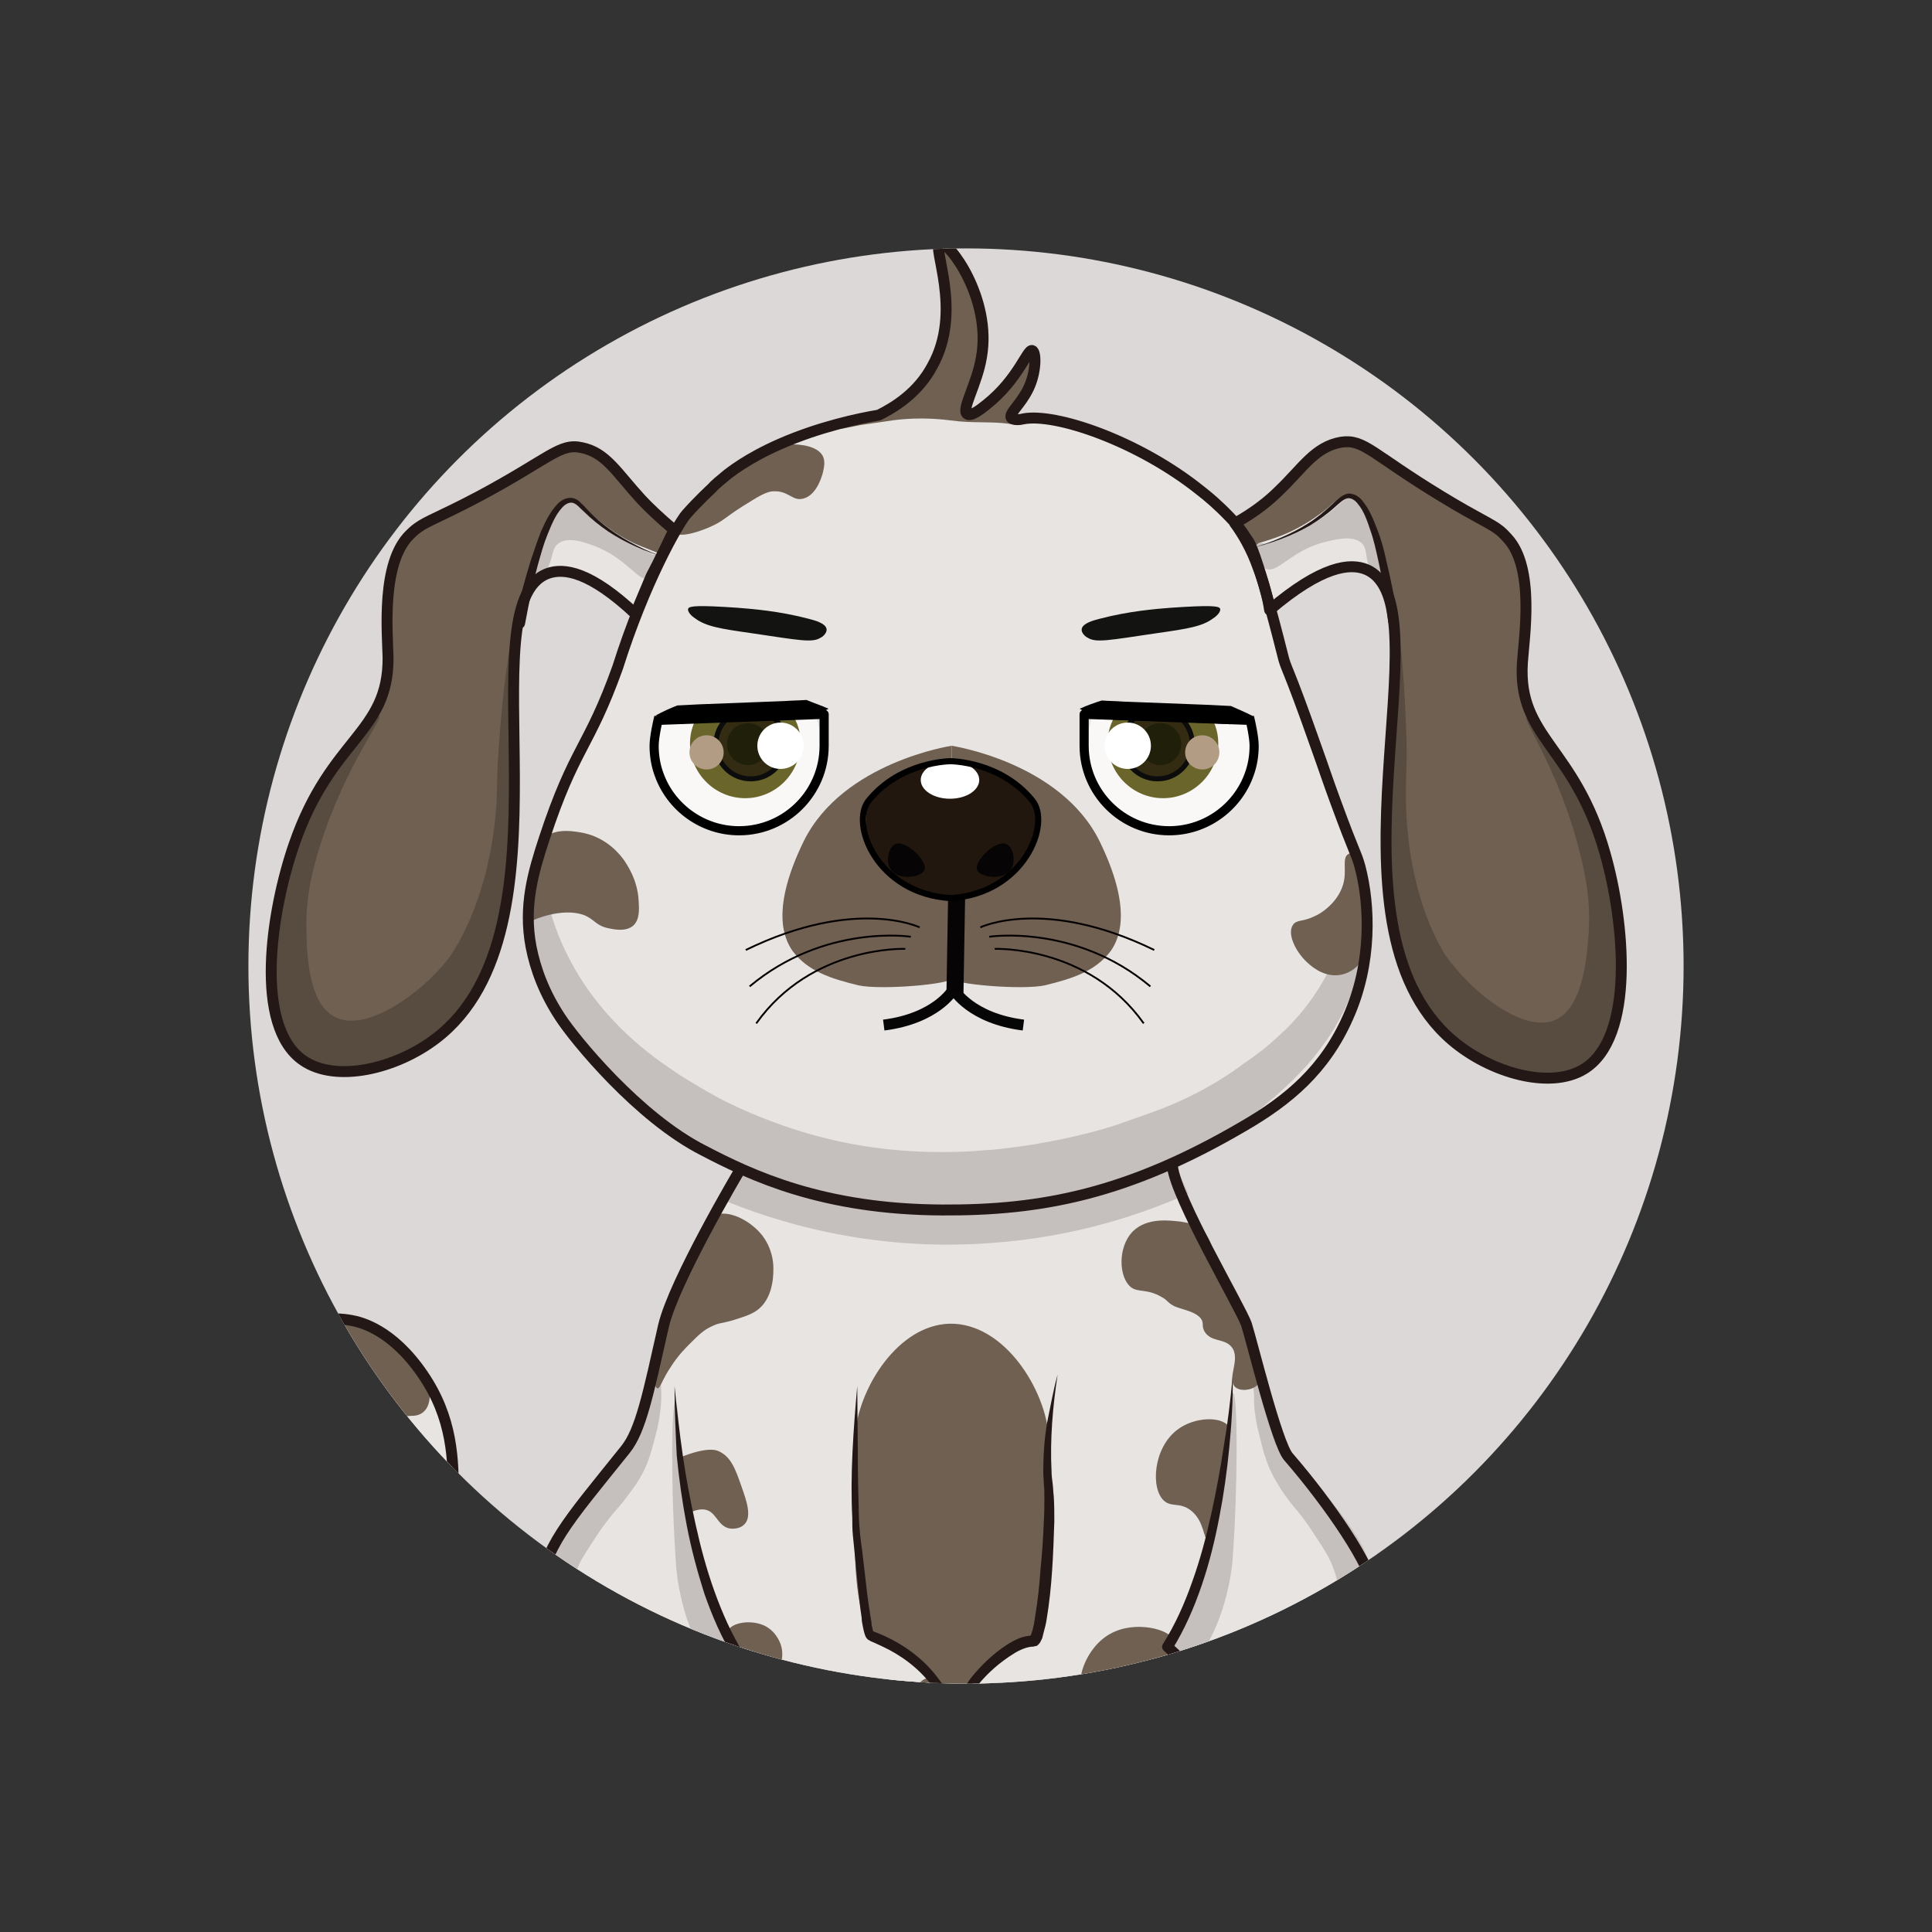 <?xml version="1.0" encoding="utf-8"?>
<!-- Generator: Adobe Illustrator 21.0.0, SVG Export Plug-In . SVG Version: 6.00 Build 0)  -->
<svg version="1.1" id="图层_1" xmlns="http://www.w3.org/2000/svg" xmlns:xlink="http://www.w3.org/1999/xlink" x="0px" y="0px"
	 viewBox="0 0 350 350" enable-background="new 0 0 350 350" xml:space="preserve">
<rect x="0" y="0" width="350" height="350" fill="#333333" stroke="none"/>
<defs>
	<circle id="SVGID_1_" cx="175" cy="175" r="130"/>
</defs>
<clipPath id="SVGID_2_">
	<use xlink:href="#SVGID_1_"  overflow="visible"/>
</clipPath>
<title>kitty-love-1</title>
<g clip-path="url(#SVGID_2_)">
	<circle fill="#DBD8D7" cx="175" cy="175" r="130"/>
	<g>
		<defs>
			<circle id="SVGID_3_" cx="175" cy="175" r="130"/>
		</defs>
		<clipPath id="SVGID_4_">
			<use xlink:href="#SVGID_3_"  overflow="visible"/>
		</clipPath>
		<g clip-path="url(#SVGID_4_)">
			<g>
				<defs>
					<path id="SVGID_5_" d="M423.7,254.8c0,0-0.6,4.7-4.7,13.2c-5.5-17.2-15.9-34.4-29.4-44.7c-0.3-0.2-0.8-0.6-1.5-1
						c-25.2-15.7-58.3-8-74,17.2c-1.6,2.6-3,5.2-4.1,8c-0.5,1.2-1.2,2.8-1.2,2.8c7.1-5.6,16.8-9,16.8-9s-3.5,4.8-6.1,8.3
						c-8.2,11-13.6,26.1-9.5,40c1.3,4.4,4.6,8.6,8.8,12.4c-21.2,3.4-36.2,25-36.2,25l-20.3,23.9l29.6,6.2l16.8,0.6
						c9,2.7,20.5,4.6,34.8,4.6c42.3,0,72.1-27.8,78.4-57.6c0.5-2.3,1-4.7,1.5-7C425.7,289,429.7,267.5,423.7,254.8L423.7,254.8z"/>
				</defs>
				<defs>
					<path id="SVGID_6_" d="M311.4,352.7c-7.5-5.1-23.1-10.8-31.4-13.2l-0.1-0.1c3.3-8.7,3.7-18.3,1.1-27.2l-32.8-106.6
						c3.1-6.1,10.7-19.4,19.8-22c0,0-15.5-9.9-21.7,2.5c0,0,3.8-11.5,9-11.3c0,0-9.4-2.4-16.4,0.3l-9.4-30.6
						c-1.6-5.7-4.4-11-8.2-15.6l12.8-20.7c-3-1.5-21.1,6-26.3,10.1c-1.6-0.8-7.6-2.8-9.4-3.4c4.1-13.4-3.1-22.3-3.1-22.3
						c0.7,4.5-1.4,9-5.3,11.4c6.6-15.2-24.2-30.4-24.2-30.4c1.5,6.5-0.9,13.3-6.1,17.5c-10.2,8.7-6.1,16.2-6.1,16.2
						s-5.9-1.6-5.5-7.3c-5.3,6.3-2.5,11.8,0.2,15.7c-3.4,1.4-6.8,3.1-10,4.9l-0.5-0.9c-7.8-6.4-21.8-8.6-23.7-5.9l11.3,20.1
						c-3,5-5,10.6-5.8,16.4l-5.5,29.2c-7.6-2-16.6,3.2-16.6,3.2c5-1.6,11.7,8.5,11.7,8.5c-9.3-10.3-21.6,3.3-21.6,3.3
						c9.5,0.1,17.2,11.8,20.4,17.3L87.7,318.4c-0.9,6.9-0.2,14,2.2,20.5l-0.1,0c-6.7,1.6-22.8,7.6-32.2,13.7c-4.6,3-1.8,9.8,4,9.6
						l46.6-0.9c0.8,0.5,1.6,0.9,2.4,1.4v0.6c0.1,4.1-1.2,7.4-5.2,7.6c-2.7,0.1-4.9,1.7-5.3,3.7c-0.8,3.8,1,6.8,4.8,7.1l14.7,0.9
						c4.6,0.3,9-2,11.4-6c0.8-1.3,1.3-2.7,1.5-4.2l0.9-4.6h93.2l0.6,3.6c0.7,4.2,3.6,7.8,7.5,9.5c1.2,0.5,2.6,0.7,3.9,0.7l16-0.5
						c3.8-0.4,5.3-2.7,4.9-6.5c-0.1-1.2-1.1-4.3-4.3-4.5c-2.8-0.1-4.4-1.5-4.9-3.8c4-1.1,7.9-2.7,11.4-4.9l45.6,0.9
						C313.2,362.4,316,355.8,311.4,352.7L311.4,352.7z"/>
				</defs>
				<defs>
					<path id="SVGID_7_" d="M311.4,352.7c-7.5-5.1-23.1-10.8-31.4-13.2l-0.1-0.1c3.3-8.7,3.7-18.3,1.1-27.2l-32.8-106.6
						c3.1-6.1,10.7-19.4,19.8-22c0,0-15.5-9.9-21.7,2.5c0,0,3.8-11.5,9-11.3c0,0-9.4-2.4-16.4,0.3l-9.4-30.6
						c-1.6-5.7-4.4-11-8.2-15.6l12.8-20.7c-3-1.5-21.1,6-26.3,10.1c-1.6-0.8-7.6-2.8-9.4-3.4c4.1-13.4-3.1-22.3-3.1-22.3
						c0.7,4.5-1.4,9-5.3,11.4c6.6-15.2-24.2-30.4-24.2-30.4c1.5,6.5-0.9,13.3-6.1,17.5c-10.2,8.7-6.1,16.2-6.1,16.2
						s-5.9-1.6-5.5-7.3c-5.3,6.3-2.5,11.8,0.2,15.7c-3.4,1.4-6.8,3.1-10,4.9l-0.5-0.9c-7.8-6.4-21.8-8.6-23.7-5.9l11.3,20.1
						c-3,5-5,10.6-5.8,16.4l-5.5,29.2c-7.6-2-16.6,3.2-16.6,3.2c5-1.6,11.7,8.5,11.7,8.5c-9.3-10.3-21.6,3.3-21.6,3.3
						c9.5,0.1,17.2,11.8,20.4,17.3L87.7,318.4c-0.9,6.9-0.2,14,2.2,20.5l-0.1,0c-6.7,1.6-22.8,7.6-32.2,13.7c-4.6,3-1.8,9.8,4,9.6
						l46.6-0.9c0.8,0.5,1.6,0.9,2.4,1.4v0.6c0.1,4.1-1.2,7.4-5.2,7.6c-2.7,0.1-4.9,1.7-5.3,3.7c-0.8,3.8,1,6.8,4.8,7.1l14.7,0.9
						c4.6,0.3,9-2,11.4-6c0.8-1.3,1.3-2.7,1.5-4.2l0.9-4.6h93.2l0.6,3.6c0.7,4.2,3.6,7.8,7.5,9.5c1.2,0.5,2.6,0.7,3.9,0.7l16-0.5
						c3.8-0.4,5.3-2.7,4.9-6.5c-0.1-1.2-1.1-4.3-4.3-4.5c-2.8-0.1-4.4-1.5-4.9-3.8c4-1.1,7.9-2.7,11.4-4.9l45.6,0.9
						C313.2,362.4,316,355.8,311.4,352.7L311.4,352.7z"/>
				</defs>
				<defs>
					<path id="SVGID_8_" d="M311.4,352.7c-7.5-5.1-23.1-10.8-31.4-13.2l-0.1-0.1c3.3-8.7,3.7-18.3,1.1-27.2l-32.8-106.6
						c3.1-6.1,10.7-19.4,19.8-22c0,0-15.5-9.9-21.7,2.5c0,0,3.8-11.5,9-11.3c0,0-9.4-2.4-16.4,0.3l-9.4-30.6
						c-1.6-5.7-4.4-11-8.2-15.6l12.8-20.7c-3-1.5-21.1,6-26.3,10.1c-1.6-0.8-7.6-2.8-9.4-3.4c4.1-13.4-3.1-22.3-3.1-22.3
						c0.7,4.5-1.4,9-5.3,11.4c6.6-15.2-24.2-30.4-24.2-30.4c1.5,6.5-0.9,13.3-6.1,17.5c-10.2,8.7-6.1,16.2-6.1,16.2
						s-5.9-1.6-5.5-7.3c-5.3,6.3-2.5,11.8,0.2,15.7c-3.4,1.4-6.8,3.1-10,4.9l-0.5-0.9c-7.8-6.4-21.8-8.6-23.7-5.9l11.3,20.1
						c-3,5-5,10.6-5.8,16.4l-5.5,29.2c-7.6-2-16.6,3.2-16.6,3.2c5-1.6,11.7,8.5,11.7,8.5c-9.3-10.3-21.6,3.3-21.6,3.3
						c9.5,0.1,17.2,11.8,20.4,17.3L87.7,318.4c-0.9,6.9-0.2,14,2.2,20.5l-0.1,0c-6.7,1.6-22.8,7.6-32.2,13.7c-4.6,3-1.8,9.8,4,9.6
						l46.6-0.9c0.8,0.5,1.6,0.9,2.4,1.4v0.6c0.1,4.1-1.2,7.4-5.2,7.6c-2.7,0.1-4.9,1.7-5.3,3.7c-0.8,3.8,1,6.8,4.8,7.1l14.7,0.9
						c4.6,0.3,9-2,11.4-6c0.8-1.3,1.3-2.7,1.5-4.2l0.9-4.6h93.2l0.6,3.6c0.7,4.2,3.6,7.8,7.5,9.5c1.2,0.5,2.6,0.7,3.9,0.7l16-0.5
						c3.8-0.4,5.3-2.7,4.9-6.5c-0.1-1.2-1.1-4.3-4.3-4.5c-2.8-0.1-4.4-1.5-4.9-3.8c4-1.1,7.9-2.7,11.4-4.9l45.6,0.9
						C313.2,362.4,316,355.8,311.4,352.7L311.4,352.7z"/>
				</defs>
				<clipPath id="SVGID_9_">
					<use xlink:href="#SVGID_5_"  overflow="visible"/>
				</clipPath>
				<clipPath id="SVGID_10_" clip-path="url(#SVGID_9_)">
					<use xlink:href="#SVGID_6_"  overflow="visible"/>
				</clipPath>
				<clipPath id="SVGID_11_" clip-path="url(#SVGID_10_)">
					<use xlink:href="#SVGID_7_"  overflow="visible"/>
				</clipPath>
				<clipPath id="SVGID_12_" clip-path="url(#SVGID_11_)">
					<use xlink:href="#SVGID_8_"  overflow="visible"/>
				</clipPath>
				<g clip-path="url(#SVGID_12_)">
					<path fill="#B9916D" d="M423.6,361.4H259.6V206.3h173L423.6,361.4z"/>
					<path opacity="0.2" fill="#7F7F7F" enable-background="new    " d="M278.2,331.9c0,0,19.7-27.2,24-25.5
						c-17.6,20.5-4.6,32.4,4,35c34.8,10.3,92.7,19.4,116.3-28.7l-38.2,52.3l-113.4-0.5L278.2,331.9z"/>
					<path opacity="0.2" fill="#7F7F7F" enable-background="new    " d="M318,299.5c-1.5,0.3-2.9,0.6-4.4,1.1
						c0.6,0.6,6.2,18.1,24.3,20.8c0.7,0.1,1.3-0.4,1.4-1c0-0.2,0-0.4-0.1-0.7c-0.5-1.3-0.9-2.8-1-4.2 M386.2,271.6
						c0,0-3.4,17.7-9.2,24.2c-3.2,3.6-7.5,5.9-12.2,6.5c-0.3,0-0.7-0.2-0.7-0.5c0-0.1,0-0.1,0-0.2c0.2-1.7,0.1-3.3-0.4-4.9
						c0,0-21.2,11.3-19.8,20.2c0,0-2.8-12.5,11.8-20.8s12.2-11.4,12.2-11.4l-0.3,9.6C377.5,292.2,386.2,271.6,386.2,271.6z"/>
					
						<linearGradient id="SVGID_13_" gradientUnits="userSpaceOnUse" x1="370.64" y1="72.72" x2="370.64" y2="158.64" gradientTransform="matrix(1 0 0 -1 0 352)">
						<stop  offset="0" style="stop-color:#FFFFFF;stop-opacity:0"/>
						<stop  offset="0.72" style="stop-color:#FFFFFF"/>
					</linearGradient>
					<path opacity="0.5" fill="url(#SVGID_13_)" enable-background="new    " d="M322.2,231.2c0,0,26.5-25.6,66,1.3
						c16.2,11.7,25.1,46.8,25.1,46.8l5.7-11.3l-10.4-66l-40.7-8.6l-26.3,3.5L322.2,231.2z"/>
				</g>
				
					<path clip-path="url(#SVGID_12_)" fill="none" stroke="#31323D" stroke-width="2.183" stroke-linecap="round" stroke-linejoin="round" d="
					M419.1,268c-5.5-17.2-15.9-34.5-29.5-44.7c-0.3-0.2-0.8-0.6-1.5-1c-25.2-15.7-58.3-8-74,17.2c-1.6,2.6-3,5.2-4.1,8l-1.2,2.8
					c7.1-5.6,16.8-9,16.8-9s-3.5,4.8-6.1,8.3c-8.2,11-13.6,26.1-9.5,40c3.6,12,22.5,23,32.5,27.7c0.4,0.2,0.9,0.1,1.1-0.3
					c0.1-0.2,0.2-0.5,0.1-0.7c-1.7-3.7,1.1-10.5,3.3-13.6c2.8-3.9,7.4-6,11.6-8.3s8.5-5.4,9.7-10c-0.3,3.3-0.6,6.7-0.9,10.1
					c6.6-3.3,12.1-8.6,15.6-15.2c1.5-2.8,2.6-5.8,3.3-8.8"/>
				
					<path clip-path="url(#SVGID_12_)" fill="none" stroke="#31323D" stroke-width="2.183" stroke-linecap="round" stroke-miterlimit="10" d="
					M282.8,327c0,0,15-21.7,36.2-25.1"/>
				
					<path clip-path="url(#SVGID_12_)" fill="none" stroke="#31323D" stroke-width="2.183" stroke-linecap="round" stroke-linejoin="round" d="
					M309,357.7c9,2.7,20.5,4.6,34.8,4.6c42.3,0,72.1-27.8,78.4-57.6c0.5-2.3,1-4.7,1.5-7c2-8.7,6-30.3,0.1-43c0,0-0.8,6.2-6.6,17.1"
					/>
				<path clip-path="url(#SVGID_12_)" fill="none" d="M311.4,352.7c-7.5-5.1-23.1-10.8-31.4-13.2l-0.1-0.1
					c3.3-8.7,3.7-18.3,1.1-27.2l-32.8-106.6c3.1-6.1,10.7-19.4,19.8-22c0,0-15.5-9.9-21.7,2.5c0,0,3.8-11.5,9-11.3
					c0,0-9.4-2.4-16.4,0.3l-9.4-30.6c-1.6-5.7-4.4-11-8.2-15.6l12.8-20.7c-3-1.5-21.1,6-26.3,10.1c-1.6-0.8-3.3-1.5-5.1-2.1
					c2.8-12.7-7.4-23.6-7.4-23.6c0.7,4.5-1.4,9-5.3,11.4c6.6-15.2-24.2-30.4-24.2-30.4c1.5,6.5-0.9,13.3-6.1,17.5
					c-10.2,8.7-6.1,16.2-6.1,16.2s-5.9-1.6-5.5-7.3c-4.1,4.6-5.2,11.2-2.8,16.9c-2.4,1-4.8,2.3-7,3.7l-0.5-0.9
					c-7.8-6.4-21.8-8.6-23.7-5.9l11.3,20.1c-3,5-5,10.6-5.8,16.4l-5.5,29.2c-7.6-2-16.6,3.2-16.6,3.2c5-1.6,11.7,8.5,11.7,8.5
					c-9.3-10.3-21.6,3.3-21.6,3.3c9.5,0.1,17.2,11.8,20.4,17.3L87.7,318.4c-0.9,6.9-0.2,14,2.2,20.5l-0.1,0
					c-6.7,1.6-22.8,7.6-32.2,13.7c-4.6,3-1.8,9.8,4,9.6l46.6-0.9c0.8,0.5,1.6,0.9,2.4,1.4v0.6c0.1,4.1-1.2,7.4-5.2,7.6
					c-2.7,0.1-4.9,1.7-5.3,3.7c-0.8,3.8,1,6.8,4.8,7.1l14.7,0.9c4.6,0.3,9-2,11.4-6c0.8-1.3,1.3-2.7,1.5-4.2l0.9-4.6h93.2l0.6,3.6
					c0.7,4.2,3.6,7.8,7.5,9.5c1.2,0.5,2.6,0.7,3.9,0.7l16-0.5c3.8-0.4,5.3-2.7,4.9-6.5c-0.1-1.2-1.1-4.3-4.3-4.5
					c-2.8-0.1-4.4-1.5-4.9-3.8c4-1.1,7.9-2.7,11.4-4.9l45.6,0.9C313.2,362.4,316,355.8,311.4,352.7L311.4,352.7z"/>
				<g clip-path="url(#SVGID_12_)">
					<path fill="#B9916D" d="M53.6,68.2h265.5v316.6H53.6V68.2z"/>
					
						<linearGradient id="SVGID_14_" gradientUnits="userSpaceOnUse" x1="226.345" y1="243.98" x2="226.345" y2="220.69" gradientTransform="matrix(1 0 0 -1 0 352)">
						<stop  offset="0" style="stop-color:#808080"/>
						<stop  offset="0.14" style="stop-color:#797979"/>
						<stop  offset="0.35" style="stop-color:#646464"/>
						<stop  offset="0.6" style="stop-color:#434343"/>
						<stop  offset="0.89" style="stop-color:#141414"/>
						<stop  offset="1" style="stop-color:#000000"/>
					</linearGradient>
					<path opacity="0.4" fill="url(#SVGID_14_)" enable-background="new    " d="M238.2,108.9c0,0-6.6-4.5-17.8,7.2l-5.9,7.1
						l9.8,8.1L238.2,108.9z"/>
					
						<linearGradient id="SVGID_15_" gradientUnits="userSpaceOnUse" x1="109" y1="227.533" x2="132.4" y2="227.533" gradientTransform="matrix(1 0 0 -1 0 352)">
						<stop  offset="0" style="stop-color:#808080"/>
						<stop  offset="0.14" style="stop-color:#797979"/>
						<stop  offset="0.35" style="stop-color:#646464"/>
						<stop  offset="0.6" style="stop-color:#434343"/>
						<stop  offset="0.89" style="stop-color:#141414"/>
						<stop  offset="1" style="stop-color:#000000"/>
					</linearGradient>
					<path opacity="0.4" fill="url(#SVGID_15_)" enable-background="new    " d="M109,115.9c0,0,4.8-3.3,12.5-0.2
						c3.2,1.3,6.1,3.5,8.3,6.2l2.6,3.1l-6.6,9.6L109,115.9z"/>
					<path fill="#FFFFF4" d="M133.5,370c-1-2.5,0.6-9.9,3.6-24.7c1.8-8.8,3.3-14.6,4.2-18.3c6.8-28.3,2.8-31.4,8.7-48.2
						c4-11.5,8.2-22.9,19.4-28.3c1.3-0.6,11.5-5.4,21.8-1.2c10.1,4.1,14.2,14.1,18.4,24.8c5.1,13,3.5,17.4,9.3,49.8l3.6,20.2
						c0.7,4,1.4,7.9,2.1,11.9c1.6,9.3,1.7,9.5,1.6,9.8C224.5,379.5,141.3,390.3,133.5,370L133.5,370z"/>
					<path fill="#FFFFF4" d="M138.1,342.1l-7.1,34.5l-4.9,4.9l-7.7,1l-18.5-1.9v-7.6l10.5-6.8l-1.8-30c0,0,4.7,6.6,15.9,7.1
						S138.1,342.1,138.1,342.1z M253.6,338.8l-2.8,12.9l-0.3,15.4l9.4,6v7.6l-18.5,1.9l-7.7-1l-4.9-4.9l-7.2-34.5
						c0,0,6,5.7,17.2,4.3C250.4,345.1,253.6,338.8,253.6,338.8L253.6,338.8z"/>
					<path fill="#FFFFF4" d="M87.5,328.1c0,0-1,17.3,23.1,34.6l-43,5l-24.9-8.4l1.8-7.1L87.5,328.1z M281.7,333.1
						c0,0-5.1,21.5-23.4,30.2l58.2,0.7v-14L281.7,333.1z"/>
				</g>
				<g opacity="0.2" clip-path="url(#SVGID_12_)">
					<path fill="#7F7F7F" d="M153,120.1c-14.2,4.1-23.3,20.2-28.2,41.8c-1.2,5.1-2.2,11-3.2,17.6c-0.4,2.6-0.6,5.1-0.5,7.7
						c0,6.3,0.3,12.3,0.7,17.3c0.3,4.2-1.4,9.3-3.8,13.6c-3,5.2-5,10.9-5.9,16.8v0.2c-3.5,23.3-8.1,61.7-9.2,70.6
						c-0.7,5.7-1.1,11.4-1.2,17.2v0.6c4.1,4.5,8.3,15.5,9.2,30.9l0.2,8.5c0,0-5.5-0.1-14.1-0.1c-10.8,0-19.3-19.5-13.8-48.6
						c5-26.1-11.9-159.9-11.9-159.9l49.3-7.7c0,0,3.1-21.9,28-30.7L153,120.1z M141.4,325.5c-4.3,25.8,9.5,31.1,12,31.7
						c15.1,2.7,39.1,1.5,46.9-1.2c7.3-2.6,22.7-10.2,18.9-33.1l7.5,44.8h-93.2L141.4,325.5z M251,346c0,0,5.2-16,11.6-21.8
						c-6.9,13.1,2.5,16.2,4.9,15.3c9.4-3.4,13.1-11.6,13.8-26.2l11.4,20.3c0,0-9.6,44.7-35.6,37.4l-6.8-3.2L251,346z"/>
				</g>
				<g opacity="0.2" clip-path="url(#SVGID_12_)">
					
						<linearGradient id="SVGID_16_" gradientUnits="userSpaceOnUse" x1="249.034" y1="-11.26" x2="249.034" y2="237.05" gradientTransform="matrix(1 0 0 -1 0 352)">
						<stop  offset="0" style="stop-color:#FFFFFF;stop-opacity:0"/>
						<stop  offset="0.72" style="stop-color:#FFFFFF"/>
					</linearGradient>
					<path fill="url(#SVGID_16_)" d="M196.8,117.6c0,0,10.9,3.7,14.8,9.1s9.1,15.1,12.9,31.6c3,13.2,6.7,32,12,48.5
						c2,6.3,5.2,9.7,7.4,16.1c11.5,34.3,22.6,69.1,27.4,90.4c8,35.7-14.2,49.9-14.2,49.9l10.7-6.2c0,0,11-13.1,12.6-18.8
						c3.6-12.6,24.3-5.8,20.5-25.8c-5.5-29.1-39.8-177.1-39.8-177.1s-35.1,2.5-40-6.2c-3.6-6.4-13.7-11.6-22.6-14.3L196.8,117.6z"/>
				</g>
				<path clip-path="url(#SVGID_12_)" fill="#31323D" d="M141.7,325.6c-1.2,10.6-3.3,21.1-5.2,31.6l-2.9,15.8
					c-0.6,2.9-2.1,5.5-4.3,7.5c-2.2,1.9-5,3.1-8,3.3c-0.7,0-1.4,0-2.2,0l-2-0.1l-4-0.2l-8-0.5c-1.6,0-3.2-0.6-4.4-1.7
					c-1.2-1.1-1.9-2.7-2-4.4c0-0.8,0-1.6,0.2-2.3c0.2-0.9,0.6-1.7,1.1-2.3c1.1-1.2,2.5-2,4.1-2.3c0.4-0.1,0.8-0.1,1.2-0.1
					c0.3,0,0.6,0,0.8-0.1c0.5-0.1,1-0.3,1.4-0.5c0.9-0.6,1.4-1.6,1.7-2.6c0.3-1.2,0.4-2.4,0.3-3.6l-0.2-4l-0.7-16v0.1
					c-0.4-3.5-1.1-6.9-2.2-10.2c-0.6-1.6-1.3-3.2-2.1-4.7c-0.8-1.5-1.8-3-2.9-4.4c-0.1-0.2-0.1-0.4,0.1-0.5c0.1-0.1,0.3-0.1,0.5,0
					c2.6,2.6,4.6,5.6,6,9c1.3,3.4,2.2,6.9,2.7,10.5v0.1l0.8,16l0.2,4c0.1,1.4,0,2.9-0.3,4.3c-0.2,0.8-0.5,1.5-0.9,2.2
					c-0.4,0.7-1,1.3-1.7,1.8c-0.7,0.5-1.5,0.8-2.3,0.9c-0.4,0.1-0.8,0.1-1.1,0.1c-0.3,0-0.6,0.1-0.8,0.1c-1.1,0.2-2,0.7-2.8,1.5
					c-0.3,0.4-0.5,0.8-0.6,1.3c-0.1,0.5-0.1,1.1-0.1,1.7c0,1,0.5,2,1.2,2.7c0.8,0.7,1.9,1,2.9,1l8,0.5l4,0.3l2,0.1
					c0.6,0,1.2,0,1.8,0c2.4-0.2,4.7-1.1,6.6-2.7c1.8-1.6,3.1-3.7,3.6-6.1l3-15.7c2-10.5,3.9-21,6.6-31.4c0-0.2,0.2-0.4,0.5-0.3
					C141.6,325.2,141.7,325.4,141.7,325.6L141.7,325.6z M219.4,322.9c2.9,12.2,4.8,24.5,6.9,36.8l1.6,9.2l0.4,2.3
					c0.1,0.7,0.3,1.4,0.6,2c0.5,1.3,1.2,2.5,2.2,3.6c0.9,1,2.1,1.9,3.3,2.5c1.2,0.6,2.6,1,3.9,1l9.3-0.3l4.7-0.1l2.3-0.1
					c0.6-0.1,1.2-0.2,1.8-0.5c1.1-0.5,1.8-1.5,1.8-2.7c0.1-0.7,0.1-1.3,0-2c-0.1-0.6-0.3-1.2-0.6-1.7c-0.3-0.5-0.7-0.9-1.2-1.2
					c-0.2-0.1-0.5-0.2-0.8-0.3c-0.1,0-0.3-0.1-0.4-0.1l-0.6-0.1c-0.9-0.1-1.8-0.4-2.7-0.8c-0.9-0.5-1.6-1.2-2.1-2.1
					c-0.8-1.6-1.1-3.4-0.8-5.2l0.1-4.7l0.1-4.7c0-0.8,0.1-1.6,0.2-2.4s0.2-1.6,0.3-2.4c0.5-3.2,1.3-6.3,2.4-9.2
					c2.3-5.9,5.7-11.4,10.1-16c0.2-0.2,0.4-0.2,0.5,0c0.1,0.1,0.1,0.4,0,0.5c-3.7,4.9-6.7,10.4-8.8,16.2c-1,2.9-1.7,5.8-2.2,8.9
					c-0.1,0.8-0.2,1.5-0.3,2.3s-0.1,1.5-0.1,2.3l-0.1,4.7l-0.1,4.7v2.2c0.1,0.6,0.2,1.2,0.5,1.8c0.7,1,1.8,1.7,3,1.7l0.6,0
					c0.2,0,0.5,0,0.7,0.1c0.5,0.1,1,0.3,1.4,0.5c0.9,0.5,1.6,1.2,2.1,2c0.5,0.8,0.8,1.7,1,2.6c0.1,0.9,0.1,1.8,0,2.7
					c-0.1,1-0.4,1.9-1,2.7c-0.6,0.8-1.3,1.5-2.3,1.9c-0.8,0.4-1.8,0.6-2.7,0.7c-0.8,0-1.6,0.1-2.4,0.1l-4.7,0.2l-9.4,0.3
					c-1.8,0-3.5-0.4-5.1-1.3c-3.1-1.6-5.5-4.3-6.6-7.5c-0.3-0.8-0.5-1.6-0.6-2.5l-0.4-2.3L224,360c-2-12.3-4.2-24.6-5.4-37
					c0-0.2,0.1-0.4,0.3-0.4c0,0,0,0,0,0C219.2,322.5,219.4,322.7,219.4,322.9C219.4,322.9,219.4,322.9,219.4,322.9L219.4,322.9z"/>
				
					<path clip-path="url(#SVGID_12_)" fill="none" stroke="#31323D" stroke-width="2.183" stroke-linecap="round" stroke-miterlimit="10" d="
					M89.8,339c-6.7,1.6-22.8,7.6-32.2,13.7c-4.6,3-1.8,9.8,4,9.6l49-1 M280,339.5c8.3,2.4,23.9,8,31.4,13.2c4.5,3.1,1.8,9.8-4,9.6
					l-45.7-0.9 M248.4,206.3l10.4,33.9 M238.7,174.5l-9.2-29.9c-3.7-13-13.4-23.5-26.1-28.1l-4.6-1.5 M114.3,178.8l5.4-28.3
					c1.9-14.8,11.5-27.4,25.2-33.2l3.2-1.2 M103.9,233.5l3.9-20.6"/>
				<path clip-path="url(#SVGID_12_)" fill="#31323D" d="M108.9,215.1c-1.2-2.3-2.5-4.4-4-6.5c-1.4-2.1-3-4.1-4.8-5.9
					c-1.7-1.8-3.6-3.4-5.8-4.7c-2-1.3-4.4-1.9-6.8-2c-0.6,0-1.1-0.5-1.1-1.1c0,0,0,0,0,0c0-0.3,0.1-0.5,0.3-0.7c1.5-1.6,3.2-3,5-4.2
					c1.8-1.3,3.8-2.3,5.9-2.9c1.1-0.3,2.2-0.5,3.3-0.5c1.2,0,2.3,0.1,3.4,0.5c2.2,0.7,4.1,2,5.6,3.7l-1.7,1.3c-0.7-1-1.4-2-2.2-2.9
					c-0.8-0.9-1.6-1.8-2.5-2.6c-0.8-0.8-1.8-1.5-2.8-2.1c-0.8-0.5-1.9-0.7-2.8-0.5c-0.6,0.2-1.2-0.1-1.4-0.7c-0.2-0.5,0-1,0.5-1.3
					c1.6-0.8,3.3-1.5,5.1-2.1c1.7-0.6,3.5-0.9,5.3-1.2c1.8-0.2,3.7-0.2,5.5,0.1c0.9,0.2,1.8,0.4,2.7,0.8c0.8,0.4,1.7,0.8,2.4,1.3
					c0.2,0.2,0.2,0.4,0.1,0.6c-0.1,0.2-0.4,0.2-0.5,0.1c-0.7-0.4-1.5-0.8-2.3-1.1c-0.8-0.3-1.6-0.4-2.5-0.6
					c-1.7-0.2-3.4-0.1-5.1,0.2c-1.7,0.3-3.3,0.8-4.9,1.4c-1.6,0.6-3.1,1.4-4.6,2.2l-0.9-2c0.8-0.2,1.6-0.3,2.4-0.1
					c0.7,0.1,1.4,0.4,2.1,0.7c1.2,0.6,2.3,1.4,3.3,2.4c1,0.9,1.9,1.8,2.7,2.9c0.8,1,1.6,2,2.4,3.1c0.3,0.5,0.2,1.2-0.3,1.5
					c-0.4,0.3-1,0.2-1.4-0.2c-1.2-1.4-2.8-2.5-4.6-3.1c-1.8-0.5-3.7-0.5-5.5,0c-1.9,0.6-3.7,1.4-5.3,2.5c-1.7,1.1-3.2,2.4-4.6,3.8
					l-0.8-1.8c2.8,0.2,5.5,1,7.8,2.6c2.2,1.5,4.2,3.2,6,5.2c1.7,2,3.3,4.1,4.8,6.3c1.4,2.2,2.7,4.5,3.8,6.8c0.2,0.3,0,0.7-0.3,0.8
					C109.4,215.5,109,215.3,108.9,215.1L108.9,215.1L108.9,215.1z M246.2,208.5c1-2.7,2.2-5.2,3.6-7.7c1.4-2.5,2.9-4.9,4.6-7.2
					c1.7-2.3,3.6-4.5,5.7-6.4c2.2-2.1,4.8-3.6,7.6-4.5l-0.3,2.1c-1.7-1-3.5-1.8-5.4-2.5c-1.8-0.7-3.8-1-5.7-1.1
					c-1.9-0.1-3.7,0.4-5.3,1.4c-1.6,1-2.8,2.5-3.6,4.2c-0.3,0.6-1,0.9-1.6,0.6c-0.6-0.3-0.9-1-0.6-1.6c0.4-1.2,0.9-2.5,1.5-3.6
					c0.6-1.2,1.2-2.4,1.9-3.5c0.7-1.2,1.6-2.2,2.6-3.2c0.5-0.5,1.2-0.9,1.8-1.3c0.7-0.4,1.5-0.5,2.4-0.5l-0.3,2.1
					c-1.8-0.5-3.6-0.8-5.4-1c-1.8-0.2-3.7-0.3-5.5-0.1c-1.8,0.1-3.6,0.4-5.3,1c-1.7,0.6-3.2,1.6-4.5,2.9c-0.2,0.2-0.4,0.2-0.6,0
					c0,0,0,0,0,0c-0.2-0.2-0.2-0.4,0-0.6c1.3-1.5,2.9-2.7,4.7-3.4c1.8-0.7,3.7-1.2,5.6-1.4c1.9-0.2,3.9-0.3,5.8-0.2
					c1.9,0.1,3.9,0.3,5.8,0.7c0.6,0.1,0.9,0.7,0.8,1.3c-0.1,0.5-0.6,0.9-1.1,0.8c-1,0.1-1.9,0.5-2.6,1.2c-0.8,0.8-1.6,1.7-2.2,2.7
					c-0.6,1-1.2,2.1-1.7,3.2c-0.5,1.1-1,2.3-1.4,3.4l-2.2-0.9c1-2.1,2.5-3.8,4.5-5.1c1-0.6,2.1-1.1,3.2-1.4c1.1-0.3,2.2-0.4,3.4-0.4
					c2.2,0,4.4,0.4,6.5,1.2c2.1,0.7,4,1.6,5.9,2.8c0.5,0.3,0.7,1,0.4,1.6c-0.1,0.2-0.4,0.4-0.6,0.5c-2.5,0.8-4.8,2.2-6.8,4
					c-2,1.8-3.9,3.9-5.5,6.1c-1.7,2.2-3.2,4.5-4.6,6.9c-1.4,2.4-2.8,4.8-4.1,7.3c-0.2,0.3-0.5,0.4-0.8,0.3c-0.3-0.1-0.4-0.5-0.3-0.8
					L246.2,208.5z"/>
				
					<path clip-path="url(#SVGID_12_)" fill="none" stroke="#31323D" stroke-width="2.183" stroke-linecap="round" stroke-miterlimit="10" d="
					M137.8,120c-7.8-6.4-21.8-8.6-23.7-5.9l11.3,20.1 M207.8,118.4c5.1-4.1,23.3-11.6,26.3-10.1L221.2,129"/>
				<path clip-path="url(#SVGID_12_)" fill="#31323D" d="M152.7,120.6c-1.7-1.1-3.2-2.5-4.5-4c-1.4-1.5-2.4-3.3-3.2-5.2
					c-0.7-2-0.9-4.1-0.4-6.2c0.5-2,1.5-3.9,2.8-5.5c0.3-0.4,0.9-0.4,1.2-0.1c0,0,0,0,0,0c0.2,0.2,0.3,0.4,0.3,0.7v0.1
					c-0.1,1.4,0.3,2.8,1.3,3.9c0.5,0.6,1,1,1.6,1.4c0.6,0.4,1.3,0.7,2,0.9l-1.1,1.4c-1.4-3.3-1.3-7,0.3-10.2c1.5-3,3.6-5.6,6.2-7.7
					c3.5-2.9,5.6-7.2,5.8-11.7c0.1-1.5,0-2.9-0.4-4.4v0c-0.1-0.6,0.2-1.2,0.8-1.3c0,0,0,0,0,0c0.3-0.1,0.5,0,0.8,0.1
					c3.2,1.6,6.2,3.4,9.2,5.4c3,2,5.8,4.2,8.4,6.6c2.7,2.4,5,5.4,6.6,8.6c0.8,1.7,1.4,3.6,1.5,5.4c0.1,1.9-0.2,3.9-1,5.7l-1.5-1.4
					c1.7-1.1,3-2.6,3.9-4.4c0.8-1.8,1.1-3.9,0.8-5.9v-0.1c-0.1-0.6,0.4-1.1,1-1.2c0,0,0,0,0,0c0.4,0,0.7,0.1,0.9,0.4
					c1.5,2,2.6,4.2,3.4,6.6c0.8,2.3,1.1,4.7,1.1,7.2c0,2.4-0.4,4.8-1.1,7.1c-0.7,2.3-1.7,4.5-3,6.5c-0.2,0.3-0.5,0.4-0.8,0.2
					c0,0,0,0,0,0c-0.3-0.2-0.4-0.5-0.2-0.8c1.1-2,2-4.1,2.6-6.3c0.6-2.2,0.9-4.4,0.8-6.7c-0.1-2.2-0.5-4.5-1.3-6.6
					c-0.7-2.1-1.8-4-3.2-5.8l1.9-0.8c0.4,2.4,0,4.9-1,7.1c-0.5,1.1-1.2,2.1-2,3c-0.8,0.9-1.8,1.7-2.8,2.4c-0.5,0.3-1.2,0.1-1.5-0.4
					c-0.2-0.3-0.2-0.7-0.1-1c0.6-1.5,0.9-3.1,0.8-4.6c-0.1-1.6-0.6-3.2-1.3-4.7c-1.6-3-3.7-5.7-6.2-8c-2.5-2.4-5.3-4.5-8.1-6.4
					c-2.9-1.9-5.9-3.7-8.9-5.3l1.5-1.3c0.4,1.7,0.5,3.4,0.4,5.1c-0.1,1.7-0.4,3.4-0.9,5c-1.1,3.2-3,6.1-5.6,8.3
					c-2.4,1.9-4.4,4.2-5.8,6.9c-0.6,1.3-1,2.7-1.1,4.2c0,0.7,0,1.4,0.1,2.2c0.1,0.7,0.3,1.4,0.6,2v0.1c0.2,0.5,0,1-0.4,1.3
					c-0.2,0.1-0.5,0.1-0.7,0c-0.9-0.3-1.7-0.7-2.5-1.2c-0.8-0.5-1.5-1.1-2.1-1.8c-0.6-0.7-1-1.6-1.3-2.5c-0.3-0.9-0.3-1.8-0.3-2.8
					l1.6,0.6c-1.2,1.4-2.1,3-2.6,4.8c-0.4,1.8-0.4,3.6,0.2,5.3c0.6,1.8,1.6,3.4,2.8,4.8c1.2,1.5,2.6,2.8,4.1,3.9
					c0.3,0.2,0.3,0.6,0.1,0.8C153.3,120.8,152.9,120.8,152.7,120.6L152.7,120.6L152.7,120.6z"/>
				
					<path clip-path="url(#SVGID_12_)" fill="none" stroke="#31323D" stroke-width="2.183" stroke-linecap="round" stroke-miterlimit="10" d="
					M250.5,212.9l30.5,99.3c6.6,23.2-7,47.4-30.2,54c-0.2,0-0.3,0.1-0.5,0.1 M110.7,362.8c-16.2-8.5-25.4-26.2-23-44.4l18.6-98"/>
				
					<circle clip-path="url(#SVGID_12_)" fill="#FFFFFF" stroke="#31323D" stroke-width="1.746" stroke-linecap="round" stroke-miterlimit="10" cx="224.9" cy="163.4" r="22.6"/>
				<circle clip-path="url(#SVGID_12_)" fill="#FFFFFF" cx="130.1" cy="166.3" r="22.6"/>
				
					<circle clip-path="url(#SVGID_12_)" fill="none" stroke="#31323D" stroke-width="1.746" stroke-linecap="round" stroke-miterlimit="10" cx="130.1" cy="166.3" r="22.6"/>
				<circle clip-path="url(#SVGID_12_)" fill="#A66421" cx="129.8" cy="166.6" r="14"/>
				<circle clip-path="url(#SVGID_12_)" fill="#31323D" cx="129.4" cy="166.8" r="10.1"/>
				<circle clip-path="url(#SVGID_12_)" fill="#FFFFFF" cx="135.1" cy="158.8" r="5.4"/>
				<circle clip-path="url(#SVGID_12_)" fill="#A66421" cx="224.9" cy="164" r="14"/>
				<circle clip-path="url(#SVGID_12_)" fill="#31323D" cx="224.6" cy="164.2" r="10.1"/>
				<circle clip-path="url(#SVGID_12_)" fill="#FFFFFF" cx="230.3" cy="156.2" r="5.4"/>
				<path opacity="0.2" clip-path="url(#SVGID_12_)" fill="#595959" enable-background="new    " d="M168.9,212.1
					c0,0,3.5,15,14,13.5c10.2-1.5,11.5-14.7,11.5-14.7s-4.6,7-11.2,7.7S168.9,212.1,168.9,212.1z"/>
				<path clip-path="url(#SVGID_12_)" fill="#31323D" d="M167,173.4c-0.4-1-0.2-2.1,0.5-2.8c1.5-1.6,4.8-3.9,11-4.1
					s9.2,1.9,10.7,3.3c0.7,0.7,0.9,1.8,0.5,2.8c-0.5,1.3-1.7,2.1-3.1,2.2c-2,0-3.9,0.9-5.3,2.4c-0.6,0.7-1.2,1.4-1.8,2l-1.2,1.2
					l-2.1-2.3c0,0-1.3-2.1-6-2.4C168.8,175.7,167.6,174.8,167,173.4L167,173.4z"/>
				<path clip-path="url(#SVGID_12_)" fill="#31323D" d="M180.1,177.1c0.4,2.3,1,4.6,1.7,6.8c0.7,2.2,1.7,4.4,2.8,6.4
					c1.1,2,2.7,3.8,4.5,5.2c1.9,1.4,4.2,2.1,6.5,2c0.1,0,0.3,0.1,0.3,0.2c0,0,0,0,0,0c0,0.1-0.1,0.3-0.2,0.3c-2.5,0.3-5-0.3-7.1-1.6
					c-2.1-1.4-3.9-3.2-5.2-5.3c-1.4-2-2.5-4.2-3.5-6.5c-1-2.3-1.7-4.6-2.3-7c-0.2-0.7,0.3-1.4,1-1.6
					C179.2,175.9,179.9,176.3,180.1,177.1L180.1,177.1L180.1,177.1z"/>
				<path clip-path="url(#SVGID_12_)" fill="#31323D" d="M165.2,193.2c-3.2-0.6-6.5-0.3-9.6,0.7c-3.1,1.1-5.8,3-7.7,5.7
					c-1.9,2.7-3.1,5.9-3.4,9.2c-0.3,3.3,0.2,6.7,1.4,9.8c-1.4-3.1-2-6.5-1.9-9.9c0.1-3.4,1.2-6.8,3.1-9.6c1.9-2.9,4.7-5.1,8-6.4
					c3.3-1.3,6.8-1.7,10.3-1.2c0.5,0.1,0.8,0.5,0.8,1C166.2,192.9,165.7,193.2,165.2,193.2L165.2,193.2L165.2,193.2z M190.2,184.2
					c4.6-0.8,9.3-0.8,13.8,0.1c4.5,0.9,8.8,2.7,12.6,5.3c3.8,2.5,7.1,5.8,9.6,9.7l0.9,1.4l0.8,1.5c0.6,1,1.1,2,1.5,3.1
					c0.9,2.1,1.5,4.3,2,6.5c-0.5-2.2-1.2-4.4-2.2-6.4c-0.5-1-1-2-1.6-3l-0.9-1.5l-1-1.4c-1.3-1.8-2.8-3.5-4.4-5.1
					c-1.6-1.5-3.4-2.9-5.3-4.1c-3.8-2.4-8-4-12.4-4.8c-4.4-0.7-8.9-0.6-13.2,0.3c-0.5,0.1-0.9-0.2-1-0.7
					C189.4,184.7,189.7,184.3,190.2,184.2L190.2,184.2z M225.5,184.1c-2.2-0.8-4.4-1.5-6.7-2.1c-2.3-0.6-4.6-1-6.9-1.3
					c-2.3-0.3-4.7-0.4-7-0.4c-2.3,0-4.6,0.1-6.9,0.4c-0.5,0.1-0.9-0.3-1-0.7c-0.1-0.5,0.3-0.9,0.7-1l0,0h0.1c2.4-0.2,4.8-0.2,7.2,0
					c2.4,0.2,4.7,0.4,7.1,0.9c2.3,0.4,4.6,1,6.9,1.7C221.2,182.3,223.4,183.1,225.5,184.1L225.5,184.1z"/>
				<path clip-path="url(#SVGID_12_)" fill="#31323D" d="M192.6,188.8c3.5-0.4,7,0.1,10.3,1.5c3.2,1.4,5.9,3.7,7.8,6.6
					c1.8,2.9,2.8,6.3,2.8,9.7c0.1,3.4-0.7,6.7-2.1,9.8c1.3-3.1,1.9-6.4,1.7-9.8c-0.2-3.3-1.3-6.5-3.1-9.3c-1.9-2.7-4.5-4.8-7.6-5.9
					c-3-1.1-6.3-1.5-9.5-1c-0.5,0.1-0.9-0.2-1-0.7s0.2-0.9,0.7-1C192.5,188.7,192.5,188.7,192.6,188.8L192.6,188.8z M195.4,209.9
					c-0.3,1.4-0.9,2.7-1.8,3.9c-0.9,1.2-1.9,2.2-3.1,3.1c-1.2,0.8-2.5,1.5-3.9,1.9c-4.2,1.3-8.8,0.8-12.7-1.4c-2.5-1.4-4.6-3.5-6-6
					c-0.1-0.2,0-0.5,0.2-0.6c0.2-0.1,0.4-0.1,0.5,0.1c1.8,1.9,3.9,3.4,6.3,4.5c1.2,0.5,2.4,0.9,3.6,1.1c1.2,0.3,2.5,0.4,3.7,0.3
					c1.2,0,2.5-0.2,3.7-0.5c1.2-0.3,2.4-0.8,3.4-1.4c1.1-0.6,2.1-1.4,3-2.3c0.9-0.9,1.6-2,2.3-3.1c0.1-0.2,0.4-0.3,0.6-0.2
					C195.4,209.5,195.5,209.7,195.4,209.9L195.4,209.9z"/>
				<path clip-path="url(#SVGID_12_)" fill="#31323D" d="M165.2,198.4l1.8-0.2c0.6-0.1,1.2-0.3,1.7-0.5c0.5-0.2,1.1-0.5,1.6-0.8
					c0.5-0.3,1-0.7,1.4-1.1c1.7-1.7,2.8-3.9,3.4-6.2c0.6-2.4,1.1-4.8,1.4-7.2c0.3-2.4,0.6-4.9,0.9-7.4c0.1-0.7,0.7-1.2,1.5-1.1
					c0.7,0.1,1.2,0.7,1.1,1.5v0.1c-0.5,2.4-0.9,4.9-1.4,7.4c-0.5,2.5-1.2,4.9-2,7.3c-0.8,2.5-2.3,4.7-4.2,6.5
					c-0.5,0.4-1,0.8-1.6,1.1c-0.6,0.3-1.2,0.5-1.8,0.7c-0.6,0.1-1.3,0.3-1.9,0.4l-1.9,0.1c-0.1,0-0.3-0.1-0.3-0.3
					C165,198.6,165.1,198.5,165.2,198.4C165.2,198.5,165.2,198.5,165.2,198.4L165.2,198.4z M167.6,188.6c-4.3-1.1-8.8-1.3-13.2-0.6
					c-4.4,0.6-8.7,2.2-12.5,4.4c-1.9,1.1-3.8,2.5-5.4,3.9c-1.7,1.5-3.2,3.2-4.5,5l-1,1.4l-0.9,1.4c-0.6,1-1.2,2-1.6,3
					c-1,2-1.8,4.2-2.3,6.4c0.5-2.2,1.2-4.4,2.1-6.5c0.5-1,1-2,1.6-3l0.9-1.5l1-1.4c2.6-3.8,6-7,9.9-9.4c3.9-2.5,8.2-4.2,12.8-5
					c4.6-0.8,9.3-0.7,13.8,0.2c0.5,0.1,0.8,0.6,0.7,1c-0.1,0.5-0.6,0.8-1,0.7L167.6,188.6z M132.6,185.9c4.4-1.8,8.9-3.1,13.6-3.8
					c2.3-0.4,4.7-0.6,7.1-0.7c2.4-0.1,4.8,0,7.2,0.2c0.5,0.1,0.8,0.5,0.8,1c-0.1,0.5-0.5,0.8-1,0.8h-0.1c-2.3-0.4-4.6-0.6-6.9-0.6
					c-2.3-0.1-4.7,0-7,0.2c-2.3,0.2-4.6,0.6-6.9,1.1C137.1,184.5,134.9,185.1,132.6,185.9L132.6,185.9z"/>
			</g>
		</g>
	</g>
</g>
<g id="color_x5F_02" clip-path="url(#SVGID_2_)">
	<path fill="#E7E4E2" d="M159.2,75.2c-3.6,0.6-10.7,2.1-17.8,5.2c-6.2,2.7-9.4,5.4-9.7,5.6c-1.2,1-2.2,1.8-2.8,2.5c0,0,0,0,0,0
		c0,0-2.4,2.2-4.6,4.7c-1.5,1.8-7.5,12.2-12.4,27.7c-5.3,14.8-7.8,14.3-13.3,31c-2,6.1-3.8,12.2-2.4,19.6c0.8,4.1,2.4,8.4,5.3,12.8
		c2.6,4,14.1,18.1,25.9,24.1c8.8,4.6,21.7,10.7,43.3,10.8c18,0.1,33.6-2.9,54.6-15.2c8.1-4.7,14.7-10.2,18.9-19.7
		c4.4-9.8,4-20.3,2.2-27.2c-0.7-2.6-0.8-1.9-4.5-12c-1.4-3.8-2-5.7-3.4-9.6c-5.7-16.2-5.4-13.8-6.2-17.1c0,0-4.4-17.7-6.1-20.3
		c-0.5-0.7-1-1.5-1-1.5c0,0,0,0,0,0c-0.7-1-1.5-2-2.4-2.9c-2.1-2.2-4-3.8-5.3-4.8c-11.2-9-26.4-14.2-32.2-13
		c-0.3,0.1-1.7,0.3-2.1-0.2c-0.5-0.8,1.7-2.4,3.1-5.3c1.5-3.1,1.4-6.7,0.7-6.9c-0.9-0.3-2.5,5.2-8.3,9.8c-1.1,0.9-2.8,2.2-3.5,1.7
		c-1.1-0.8,1.8-5.4,2.6-10.3c1.9-10.6-5.9-21.1-7.5-20.6c-1.6,0.5,4.2,12.2-1.4,22.2C166.3,71.2,162,73.8,159.2,75.2z"/>
	<path fill="#E7E4E2" d="M133.9,212.2c0,0-11.8,19.9-13.7,28c-2.8,12.4-4.1,18.9-6.9,22.4c-11,13.7-14.6,17.5-15.7,26.4
		c-1.3,10.7,8.5,14.8,8.5,14.8s-9.9,1-12.8,12.6c-1.2,4.9-1.2,14,7.1,13.4c0.9-0.1,4.8,6.1,12.2,3c1.9-0.8,1.6,5,15.9,0.3
		c1.4-0.5,5.5,4.3,18.1-0.1c1-0.3,6,5.1,17.4-1.2c0.5-0.3,4.6,0.6,8.9-2.3c1.1-0.7,3.3,4.2,9.8,2.1c1.3-0.4,4,6,16.7,1.4
		c2-0.7,3.1,5.2,18-0.1c2.2-0.8,4.1,5.5,14.9,0.4c1.5-0.7,9.2,3.7,12.6-2.8c0.8-1.6,8.9,0.3,9.2-8.5c0.2-7.1-1.7-16.2-13.3-17.8
		c-2-0.3,9.5-2.9,8.1-16.1c-0.5-4.4-7.8-15.3-15.5-24.2c-2.1-2.4-6.6-20.9-7.6-24c-1.1-3.1-12.8-22.9-13.4-28.6"/>
	<path fill="#E7E4E2" d="M122.2,251.1c0,0,0.8,31.7,11.7,49c0,0-22.9,16.1-4.3,33c5.3,4.8,17.1,0,17.1,0"/>
	<path fill="#E7E4E2" d="M223.3,249.5c0,0-0.8,31.7-11.7,49c0,0,22.9,18.5,3.8,34c-6.5,5.3-15.9,0.5-15.9,0.5"/>
	<path fill="#E7E4E2" d="M155.3,251.1c0,0-0.9,21.6-0.3,27.5c0.6,5.2,1.7,16.7,2.4,17.6c0.7,0.9,19.8,5.2,16.5,31.1
		c-0.6,4.9-9.7,5-10.2,4.1"/>
	<path fill="#E7E4E2" d="M191.6,249c0,0-2.4,10.9-1.6,19.8c0.6,7.3-1.1,28.6-2.8,28.5c-4.9-0.1-15.2,10.2-13.8,15.4l1.1,6.1
		l-0.3,10.1"/>
	<path fill="#E7E4E2" d="M162.9,332.1c1.6-1.3,0.7-22.3-6-25.6"/>
	<path fill="#E7E4E2" d="M146.2,333.2c0.5-0.7-1.4-17.5-7.4-20.2"/>
	<path fill="#E7E4E2" d="M233.5,333.2c0.5-0.8-1.3-18.6-6.9-21.5"/>
	<path fill="#E7E4E2" d="M244.3,331.1c0.5-0.7,3.1-14.5-5.9-19.1"/>
	<path fill="#E7E4E2" d="M200,332.5c0,0-1.5-13.9,7.3-19.9"/>
	<path fill="#E7E4E2" d="M183.3,331.1c0,0-2.1-20.2,6.7-24.6"/>
	<path fill="#E7E4E2" d="M113.1,332.5c0,0-1.9-16.9,6.9-21.2"/>
	<path fill="#E7E4E2" d="M101.4,330.4c0,0-3.1-13.7,5.7-18"/>
	<path fill="#E7E4E2" d="M105.4,303.6c0,0,10.8,5.1,22.4,2.3"/>
	<path fill="#E7E4E2" d="M241.4,303.8c0,0-12.3,6.4-22.4,3"/>
	<path fill="#E7E4E2" d="M122.8,96.6c-3-2.4-5.2-4.5-6.6-6.1c-4.3-4.7-6.3-8.4-10.8-9.4c-4-0.9-5.7,1.9-18.6,8.8
		c-7.2,3.8-9.3,4.4-11.1,5.7c-0.7,0.5-1.2,1-1.4,1.2c-5.3,5.1-4.1,17.8-4,22.3c0.1,13.8-10.3,14.5-17,33.8
		c-4.2,12.1-7.4,33,1.6,39.2c5.9,4.1,16.8,1.6,24.1-4c25.9-19.8,5.2-78.6,20.2-84.2c3-1.1,7.8-0.3,15.9,7.3c1.1-2.3,2.3-4.5,3.4-6.8
		C120.2,101.8,121.5,99.2,122.8,96.6z"/>
	<path fill="#E7E4E2" d="M223.7,94.8c3.8-2.1,6.4-4.3,8-5.9c4.3-4.1,6.5-8,11.3-8.8c4.1-0.6,5.6,2.2,18.1,9.8
		c6.9,4.2,9,4.9,10.7,6.3c0.6,0.5,1.1,1.1,1.3,1.3c5,5.4,3,18,2.7,22.5c-0.9,13.8,9.5,15.1,15,34.7c3.5,12.3,5.5,33.3-3.9,39
		c-6.1,3.7-16.9,0.7-23.9-5.3c-24.8-21.3-0.7-78.7-15.4-85.2c-3-1.3-8.2-0.7-17.6,7.3c-0.3-2.1-1-4.8-2.1-7.7
		C226.7,99.4,225.1,96.7,223.7,94.8z"/>
	<path fill="#E7E4E2" d="M105,303.5c-11-2.9-16.1-7.8-18.7-11.6c-9-13,1.1-27.1-9.7-42.9c-5.6-8.2-11.3-9.5-13-9.8
		c-1-0.2-9-1.5-13.2,3.8c-4.2,5.3-2.2,14.5,2.4,17.5c5.3,3.4,10.6-3.7,16.2-1.1c8.5,4,2.7,23.3,12.6,36.2c5.1,6.7,12,10.8,12,10.8
		c1.6,0.9,2.9,1.6,3.9,2"/>
	<g>
		<g>
			<path fill="#C5BFBD" d="M119.1,247c0.5,1.9,0.7,3.8,0.7,5.8c0,2-0.3,4-0.7,5.9c-0.5,1.9-0.9,3.7-1.6,5.7c-0.7,2-1.8,3.9-3,5.5
				c-0.6,0.8-1.2,1.6-1.8,2.4l-1.9,2.2c-1.1,1.4-2.1,2.7-3.1,4.3c-1,1.6-2,3-2.7,4.4c-0.3,0.7-0.6,1.4-0.8,2.1
				c-0.2,0.7-0.4,1.6-0.5,2.4c-0.5,3.1,0,6,1.7,8.2c0.8,1.1,2,2.1,3.4,3c0.7,0.5,1.5,0.9,2.3,1.3l1.2,0.6c0.4,0.2,0.8,0.4,1.1,0.6
				c1.5,0.7,3.1,1.2,4.8,1.5c1.7,0.3,3.5,0.5,5.4,0.6l2.8,0.2c0.9,0.1,1.8,0,2.6-0.1c1.7-0.2,3.2-1.3,4.3-2.9
				c-0.2,1-0.6,1.9-1.2,2.7c-0.6,0.8-1.5,1.5-2.5,1.9c-1,0.5-2,0.7-3,0.9c-1,0.2-1.9,0.3-2.9,0.5c-1.9,0.3-3.9,0.5-5.9,0.5
				c-2.1,0-4.2-0.4-6.2-1c-0.5-0.1-1-0.3-1.5-0.5l-1.4-0.5c-0.9-0.4-1.9-0.8-2.8-1.3c-1.9-1-3.8-2.3-5.4-4.1
				c-1.6-1.8-2.6-4.1-3.2-6.4c-0.5-2.3-0.5-4.7-0.2-6.9c0.2-1.1,0.4-2,0.7-3.2c0.3-1.1,0.8-2.2,1.3-3.2c1-2,2.3-3.6,3.4-5.2
				c1.1-1.5,2.5-3.2,3.9-4.6c1.4-1.4,2.6-2.5,3.8-3.9l0.9-1c0.3-0.3,0.6-0.7,0.8-1c0.5-0.7,1-1.4,1.4-2.1c0.9-1.5,1.7-3.2,2.5-4.9
				C117.6,254.4,118.6,250.8,119.1,247z"/>
		</g>
		<g>
			<path fill="#C5BFBD" d="M227.6,247c0.5,3.8,1.4,7.3,3,10.5c0.8,1.6,1.6,3.4,2.4,4.9c0.8,1.5,1.8,2.7,3,4.1
				c1.1,1.4,2.3,2.5,3.7,3.9c1.4,1.4,2.7,3.1,3.8,4.6c1.1,1.5,2.2,3.1,3.3,5.1c0.5,1,0.9,2,1.3,3.1c0.2,0.5,0.3,1.1,0.4,1.6
				c0.1,0.5,0.2,1,0.3,1.5c0.4,2.1,0.5,4.4,0.1,6.7c-0.4,2.3-1.3,4.5-2.7,6.4c-1.4,1.9-3.2,3.4-5.1,4.4c-0.9,0.5-1.9,1-2.8,1.4
				c-0.9,0.4-1.8,0.7-2.8,1.1c-2,0.7-4.1,1.1-6.1,1.1c-2.1,0.1-4-0.2-5.9-0.4c-1-0.2-1.8-0.3-2.8-0.5c-1-0.2-2-0.4-2.9-0.9
				c-1-0.5-1.8-1.1-2.4-2c-0.6-0.8-1-1.8-1.1-2.7c1,1.6,2.5,2.7,4.1,2.9c0.8,0.1,1.7,0.1,2.5,0.1l2.8-0.2c1.8-0.1,3.6-0.3,5.3-0.7
				c1.7-0.3,3.2-0.9,4.6-1.6c0.7-0.4,1.6-0.8,2.3-1.3c0.8-0.4,1.5-0.9,2.1-1.3c1.3-0.9,2.3-1.9,3.1-3.1c1.5-2.3,1.9-5.2,1.3-8.3
				c-0.1-0.4-0.1-0.8-0.2-1.2c-0.1-0.4-0.2-0.7-0.3-1.1c-0.2-0.7-0.5-1.4-0.8-2.1c-0.6-1.4-1.6-2.9-2.6-4.4c-1-1.6-1.9-2.9-3-4.3
				c-0.5-0.7-1.2-1.4-1.8-2.2c-0.6-0.8-1.2-1.6-1.7-2.4c-1-1.6-2.1-3.5-2.7-5.5c-0.7-2-1-3.7-1.5-5.6c-0.4-1.9-0.7-3.9-0.6-5.8
				C226.9,250.7,227.1,248.8,227.6,247z"/>
		</g>
		<g>
			<path fill="#C5BFBD" d="M99.7,147.9c-0.6,2.3-1,4.6-1.1,6.9c-0.1,2.3-0.1,4.6,0.3,6.8c0.8,4.4,2.4,8.7,4.5,12.6
				c4.2,7.9,10.5,14.3,17.9,19.3c1.8,1.3,3.7,2.4,5.7,3.6c1.9,1.1,3.8,2.2,5.8,3.1c4,1.9,8.2,3.5,12.4,4.8
				c8.5,2.6,17.3,3.8,26.2,3.7c2.2,0,4.4-0.1,6.7-0.3c2.2-0.1,4.4-0.4,6.6-0.7c4.4-0.6,8.8-1.5,13.1-2.6c2.2-0.6,4.3-1.2,6.4-2
				c2.2-0.8,4.4-1.5,6.4-2.3c4.1-1.6,8-3.6,11.7-6c0.9-0.6,1.8-1.2,2.7-1.9c1-0.7,1.9-1.3,2.8-2c1.8-1.3,3.4-2.8,5-4.3
				c3.1-3,5.7-6.5,7.8-10.5c2.1-3.9,3.4-8.2,3.9-12.7c0.3-2.3,0.3-4.6,0.1-6.9c-0.1-2.3-0.5-4.6-1.1-7c4.6,8.3,5.5,19.1,2,28.7
				c-0.4,1.2-0.9,2.4-1.4,3.5c-0.5,1.2-1.1,2.3-1.7,3.4c-1.2,2.2-2.7,4.3-4.3,6.3c-1.6,2-3.4,3.8-5.2,5.5c-0.9,0.8-1.8,1.7-2.7,2.4
				c-0.9,0.8-1.9,1.6-2.9,2.4c-2,1.6-4.1,3-6.2,4.3c-2.2,1.3-4.4,2.5-6.7,3.5c-2.3,1.1-4.5,2-6.7,2.9c-2.3,0.9-4.6,1.8-7,2.5
				c-4.7,1.5-9.6,2.6-14.5,3.4c-2.5,0.4-4.9,0.6-7.4,0.8c-2.4,0.2-4.9,0.3-7.4,0.4c-20.1,0.3-40.2-6.6-55.5-19.3
				c-3.9-3.2-7.4-6.8-10.4-10.8c-1.5-2-2.9-4.1-4.1-6.4c-1.2-2.2-2.2-4.5-3.1-6.8c-1.7-4.7-2.7-9.6-2.6-14.6
				C96,156.9,97.4,152.1,99.7,147.9z"/>
		</g>
		<path fill="none" stroke="#C5BFBD" stroke-width="11.042" stroke-miterlimit="10" d="M132.9,212.2c8.7,3.6,25,9,45.9,7.5
			c14.9-1,26.6-5.1,34.2-8.5"/>
		<path fill="#C5BFBD" d="M57.2,239.2c-3.8,0-6.4,3.3-6.8,3.8c-1.7,2.2-2.1,4.5-2.2,5.5c-0.4,2.7,0.2,4.9,0.5,5.9
			c0.3,1.1,0.9,2.9,2.4,4.6c0.6,0.7,1.4,1.6,2.8,2.1c1.3,0.5,2.3,0.4,3.1,0.3c0.8-0.1,1.9-0.4,4-1.2c2.7-1,3.3-1.2,4.4-1.3
			c1.8-0.2,2.7,0.1,2.9,0.2c1,0.4,1.6,1.1,2.1,1.8c2.4,3,3.3,5.9,3.3,5.9c0.7,2.3,0.8,3.8,1.1,7.1c0.5,6,0.7,9,0.9,9.7
			c1,5,3.4,8.4,5.2,11c2.9,4.2,5.9,6.7,7.8,8.2c4.1,3.4,5.7,3.4,7,4.7c0.1,0.1,0.5,0.5,1,0.5c0.7,0,1.6-0.7,1.7-1.3
			c0.2-1.4-3.7-2.4-8.5-6c-3.2-2.4-5.1-4.6-5.6-5.3c-0.9-1.1-3.3-4.2-5-9c-1-2.8-1.3-5.9-2-12c-0.9-8.6-0.5-9.6-1.8-12.5
			c-0.9-2.2-3-6.8-7-7.9c-4.7-1.3-8.3,3.2-12.3,1c-1.8-1-2.5-2.7-2.7-3.1c-1.4-3.4,0.9-7,1.2-7.3c2-3,5.3-3.8,5-4.7
			C59.3,239.2,57.5,239.2,57.2,239.2z"/>
		<path fill="#C5BFBD" d="M93,115.6c0.3,0,0.3,1.9,0.5,24.1c0,5.9,0.1,11.6-0.8,19c-0.6,5.4-1.3,8.4-2.1,11.1
			c-1.1,3.7-2.2,7.6-5.2,11.8c-3.8,5.3-8.2,8-9.6,8.8c-1.8,1-4.1,2.1-7,2.9c-2.6,0.7-5.3,1.4-8.7,0.7c-1.3-0.3-4.1-0.8-6.5-3.2
			c-2.3-2.3-3-5-3.6-7.9c-0.6-2.6-0.8-5.4-0.5-10.1c0.6-8.1,2.3-14.1,2.7-15.6c0.9-3.1,2.5-8.4,6.1-14.6c4.3-7.4,9.8-13.3,10.4-12.9
			c0.8,0.5-7.2,10.4-11.6,26.5c-0.9,3.4-1.7,7.3-1.6,12.1c0.1,4.4,0.3,13.4,5.1,15.9c5.6,3,15.6-4.1,20.6-10.5c0,0,7.4-9.4,8.7-27.6
			c0.1-1.1,0.1-2.2,0.1-2.2c0.1-2.6,0-3.9,0.4-9.1C91,126.1,92.3,115.5,93,115.6z"/>
		<path fill="#C5BFBD" d="M253.1,114.5c-0.3,0-0.4,1.9-1.7,24c-0.4,5.9-0.7,11.5-0.3,19c0.3,5.4,0.8,8.5,1.5,11.2
			c0.9,3.8,1.8,7.7,4.6,12.1c3.5,5.5,7.8,8.4,9.1,9.3c1.7,1.1,4,2.3,6.8,3.2c2.6,0.8,5.2,1.7,8.7,1.2c1.3-0.2,4.2-0.6,6.7-2.8
			c2.5-2.1,3.2-4.8,4-7.7c0.7-2.5,1.1-5.3,1-10c-0.1-8.1-1.5-14.2-1.9-15.7c-0.7-3.1-2.1-8.5-5.3-14.9c-3.9-7.6-9.1-13.8-9.7-13.4
			c-0.8,0.5,6.7,10.8,10.2,27c0.8,3.5,1.3,7.4,1,12.1c-0.3,4.4-1.1,13.4-5.9,15.6c-5.7,2.7-15.3-4.9-20-11.6c0,0-6.9-9.8-7.2-28
			c0-1.1,0-2.3,0-2.3c0-2.6,0.2-3.9,0.1-9.1C254.5,125.1,253.8,114.5,253.1,114.5z"/>
		<path fill="#C5BFBD" d="M96.4,103.6c2-8,3.1-9.9,4.5-11.4c1.5-1.6,2.3-1.7,2.5-1.7c1.7-0.1,2.2,1.7,5,3.9c0.8,0.7,3.1,2.1,7.7,4.8
			c0.9,0.6,1.7,1,2.2,1.3c0.6-0.1,1.3-0.2,1.7,0.2c0.7,0.8-0.3,3.6-2,4.2c-2.4,0.8-4.2-3.8-10.6-6.1c-1.9-0.7-4.7-1.6-6.3-0.3
			c-1.3,1-0.7,2.6-2.5,5.6c-0.9,1.5-2.3,3.1-2.7,2.9C95.6,106.9,95.8,105.9,96.4,103.6z"/>
		<path fill="#C5BFBD" d="M250.7,103.9c-1.2-8.2-2.1-10.2-3.3-11.8c-1.3-1.7-2.1-1.9-2.3-1.9c-1.7-0.3-2.4,1.5-5.3,3.4
			c-0.9,0.6-3.3,1.7-8.1,3.9c-1,0.5-1.8,0.8-2.3,1.1c-0.6-0.2-1.3-0.3-1.7,0c-0.8,0.7,0,3.6,1.5,4.4c2.3,1.1,4.6-3.4,11.2-4.9
			c2-0.5,4.8-1.1,6.3,0.3c1.2,1.2,0.4,2.7,1.9,5.9c0.7,1.6,1.9,3.3,2.4,3.2C251.1,107.3,251,106.3,250.7,103.9z"/>
		<path fill="#C5BFBD" d="M154.6,265.7c-0.4,0,0.1,4.1,0.1,9.6c0,0,0.2,18.5,2.8,21.1c0.3,0.3,0.6,0.5,0.6,0.5
			c0.6,0.4,1.2,0.4,3.5,1.8c2.5,1.5,5.8,3.6,8,7.1c1.8,2.9,1.5,4.9,2.5,5c1.5,0.2,1.4-4.2,5.4-7.8c1.6-1.5,4.6-4.2,7.9-5.1
			c0.4-0.1,1.5-0.4,2.3-1.3c0.8-1.1,0.7-2.5,0.7-3c-0.4-4.7,2.1-7.7,1.9-19.7c0-0.5-0.1-6.5-0.6-6.6c-0.8,0,1,15.6-7.9,24
			c-1,1-4.7,4.4-9.4,4.1c-1.4-0.1-3.9-0.5-7.1-3.3C155.2,283.5,155.3,265.6,154.6,265.7z"/>
		<path fill="#C5BFBD" d="M122.4,253.8c-0.8,0-0.9,16.3,0.1,30.1c0,0,0.7,10.9,6.6,18.3c0.3,0.3,0.9,1,1.7,1.1
			c1.7,0.2,3.7-2,3.5-3.6c-0.2-1-1.3-1.7-1.5-1.8c-2.1-1.2-5-9.4-9.4-33.7C122.9,255.7,122.6,253.8,122.4,253.8z"/>
		<path fill="#C5BFBD" d="M223.4,252.4c0.8,0,0.9,16.3-0.1,30.1c0,0-0.7,10.9-6.6,18.3c-0.3,0.3-0.9,1-1.7,1.1
			c-1.7,0.2-3.7-2-3.5-3.6c0.2-1,1.3-1.7,1.5-1.8c2.1-1.2,5-9.4,9.4-33.7C222.8,254.3,223.1,252.4,223.4,252.4z"/>
		<path fill="#C5BFBD" d="M206.8,312.7c-0.3-0.3-5.2,3.5-8.1,9.6c0,0-2.5,5.1-1.2,9.2c0.1,0.4,0.4,1.4,1.2,1.7
			c0.5,0.2,1.1,0.1,1.4-0.1c1.5-0.8,0-4.9,0.2-8.5C200.6,317.5,207.2,313,206.8,312.7z"/>
		<path fill="#C5BFBD" d="M106,312.9c-0.3-0.2-4,2.8-6.3,7.7c0,0-1.9,4.1-1,7.5c0.1,0.3,0.3,1.1,1,1.4c0.4,0.2,0.9,0.1,1.1-0.1
			c1.2-0.6,0-4,0.2-6.9C101.2,316.8,106.3,313.2,106,312.9z"/>
		<path fill="#C5BFBD" d="M118.9,311.4c-0.3-0.3-4.6,3.6-7.3,9.8c0,0-2.2,5.2-1.1,9.5c0.1,0.4,0.4,1.4,1.1,1.8
			c0.5,0.2,1,0.1,1.3-0.1c1.4-0.8,0-5.1,0.2-8.8C113.3,316.3,119.3,311.7,118.9,311.4z"/>
		<path fill="#C5BFBD" d="M139.4,313.4c0.3-0.3,4.8,3.5,7.5,9.4c0,0,2.3,5,1.1,9.1c-0.1,0.4-0.4,1.4-1.1,1.7c-0.5,0.2-1,0.1-1.3-0.1
			c-1.4-0.8,0-4.8-0.2-8.4C145.2,318.1,139.1,313.7,139.4,313.4z"/>
		<path fill="#C5BFBD" d="M158.7,307.5c0.3-0.3,4,4.2,6.3,11.4c0,0,1.9,6.1,1,11c-0.1,0.5-0.3,1.7-1,2c-0.4,0.2-0.9,0.1-1.1-0.1
			c-1.2-1,0-5.9-0.2-10.2C163.5,313.3,158.4,307.9,158.7,307.5z"/>
		<path fill="#C5BFBD" d="M188.1,307c-0.3-0.3-4,4.2-6.3,11.4c0,0-1.9,6.1-1,11c0.1,0.5,0.3,1.7,1,2c0.4,0.2,0.9,0.1,1.1-0.1
			c1.2-1,0-5.9,0.2-10.2C183.2,312.8,188.4,307.4,188.1,307z"/>
		<path fill="#C5BFBD" d="M227.2,312.1c0.3-0.3,4.5,3.6,7.1,9.9c0,0,2.2,5.2,1.1,9.5c-0.1,0.4-0.4,1.4-1.1,1.8
			c-0.5,0.2-1,0.1-1.2-0.1c-1.3-0.8,0-5.1-0.2-8.8C232.6,317.1,226.9,312.4,227.2,312.1z"/>
		<path fill="#C5BFBD" d="M239.2,312.1c0.3-0.3,4.5,3.1,7.1,8.5c0,0,2.2,4.5,1.1,8.2c-0.1,0.4-0.4,1.2-1.1,1.5
			c-0.5,0.2-1,0.1-1.2-0.1c-1.3-0.7,0-4.4-0.2-7.6C244.6,316.4,238.9,312.4,239.2,312.1z"/>
	</g>
</g>
<path clip-path="url(#SVGID_2_)" fill="#6F6052" d="M172.4,135.1c0.1,0-19.7,2.9-26.8,17.3c-5.9,12.1-3.7,17.5-2,19.9
	c2.8,3.7,7,5,11.9,6.2c4,0.9,17.1-0.2,16.9-1.3C172.2,176.2,172.4,135.1,172.4,135.1z"/>
<path clip-path="url(#SVGID_2_)" fill="#6F6052" d="M172.4,135.1c-0.1,0,19.7,2.9,26.8,17.3c5.9,12.1,3.7,17.5,2,19.9
	c-2.8,3.7-7,5-11.9,6.2c-4,0.9-17.1-0.2-16.9-1.3C172.5,176.2,172.4,135.1,172.4,135.1z"/>
<path clip-path="url(#SVGID_2_)" fill="#6F6052" d="M129.3,220.2c2.6-1.2,6.6,0.9,8.7,3.5c1.9,2.4,2.1,5,2.1,5.9
	c0,0.7,0.2,5.1-2.6,7.5c-1.2,1-2.6,1.4-4.8,2.1c-2.1,0.6-2.3,0.4-3.6,1c-1.6,0.7-2.5,1.6-4.1,3.2c-0.9,0.9-2.1,2.1-3.4,4.1
	c-1.7,2.5-2,4.1-2.5,4c-0.6-0.1-0.8-2.5-0.8-4.5c0-2.1,0.4-5.8,3.5-12.5c2-4.3,2.2-3.5,4.1-7.7C127.7,222.4,127.8,220.9,129.3,220.2
	z"/>
<path clip-path="url(#SVGID_2_)" fill="#6F6052" d="M123.3,264c0,0,4.8-2.1,6.9-1.1c2.2,1,3,3.1,4.2,6.6c0.8,2.3,1.9,5.3,0.4,6.7
	c-0.7,0.7-1.8,0.8-2.6,0.7c-2.2-0.4-2.4-3-4.4-3.4c-1.4-0.3-2.9,0.6-2.9,0.6L123.3,264z"/>
<path clip-path="url(#SVGID_2_)" fill="#6F6052" d="M131.9,295.5c0.4-1.4,3.6-2.1,6.1-1.2c2.5,0.9,3.3,3.3,3.4,3.5
	c1.1,3.1-1,5.8-1.1,5.9c-1.5,1.8-2.7,1-5.7,3.3c-1.2,0.9-1,1-4.3,3.9c-2.1,1.8-2.8,2.4-3.7,2.2c-1.1-0.2-2.1-1.4-2-2.4
	c0-0.8,0.7-1.2,1.5-1.9c2.3-2.1,1.7-2.8,3.9-5.1c2.4-2.5,3.9-2.2,4.2-3.6C134.4,298.2,131.5,297,131.9,295.5z"/>
<path clip-path="url(#SVGID_2_)" fill="#6F6052" d="M213.8,221.3c-1.9-0.2-6-0.8-8.6,1.8c-2.8,2.9-2.5,8.4-0.3,10.1
	c1.3,1,2.9,0.2,5.6,1.8c1.1,0.6,0.8,0.8,2,1.5c1.2,0.7,3.8,0.9,5,2.3c0.7,0.9,0.1,1.3,0.7,2.4c1.2,2,3.6,1.2,4.9,2.8
	c1.8,2.2-1,5.8,0.7,7.3c0.9,0.8,3,0.6,4-0.4c1.5-1.6,0.1-5.1-1.6-9.5c-2.1-5.1-2.7-4.5-4.4-8.8c-2.3-5.8-2.2-9.2-5.2-10.7
	C215.7,221.6,215,221.5,213.8,221.3z"/>
<path clip-path="url(#SVGID_2_)" fill="#6F6052" d="M222.6,258.4c-1.4-1.9-6.3-1.7-9.3,0.6c-4.4,3.3-4.9,10.7-2.4,12.9
	c1.4,1.2,2.8,0.2,4.8,1.7c2.5,1.9,2.3,5.3,3.1,5.3c0.4,0,0.8-0.7,1.8-6.4c0.6-3.4,0.6-3.7,1.1-6.4
	C222.7,260.1,223.3,259.3,222.6,258.4z"/>
<path clip-path="url(#SVGID_2_)" fill="#6F6052" d="M212.4,297c-0.3-1.7-6.7-3.6-11.3-1c-4.5,2.5-6.6,9-4.7,11.2
	c1.8,2.1,5.7-1.2,11.2,1.3c3.1,1.4,2.9,2.9,6.9,4.7c2.7,1.2,6.9,2.4,7.9,1.1c0.5-0.8-0.3-2.1-1.9-4.9c-2.1-3.6-3.1-5.3-5.1-7
	c-1.7-1.5-3.5-2.4-3.4-4C212.1,297.7,212.5,297.5,212.4,297z"/>
<path clip-path="url(#SVGID_2_)" fill="#6F6052" d="M97.7,308.9c0,1.3,1,2.7,2.3,3.2c2.3,0.8,3.6-2,7.2-2.5c4.4-0.6,6.9,2.9,8.6,1.5
	c1.3-1,1.2-4.2-0.1-5.2c-0.8-0.6-1.3,0-3.1-0.1c-3.3-0.2-4.3-2.5-7.2-2.3c-0.7,0.1-1.2,0.3-2.2,0.7
	C101.6,304.9,97.8,306.5,97.7,308.9z"/>
<path clip-path="url(#SVGID_2_)" fill="#6F6052" d="M229.8,307.9c-0.3,1,1.3,2.4,2.8,3.1c1.7,0.7,2.6,0,6.3-0.4
	c3.1-0.3,3.6,0,6.9-0.4c2.4-0.3,4.5-0.6,4.6-1.3c0.1-0.7-1.7-0.9-5.1-3c-2.2-1.4-2.7-2.1-4-2.1c-1.3,0-1.9,0.7-3.5,1.5
	C233.4,307.6,230.1,306.6,229.8,307.9z"/>
<path clip-path="url(#SVGID_2_)" fill="#6F6052" d="M168.3,304c-1.1,0-2.2,1.1-2.6,2.2c-0.2,0.5-0.4,1.4,2.1,6.4
	c1.5,3,2.1,3.7,3.1,4.1c0.9,0.4,2.4,0.6,3.1-0.1c0.4-0.4,0.6-1.2-1.6-6.3C169.7,304.3,168.7,304,168.3,304z"/>
<path clip-path="url(#SVGID_2_)" fill="#6F6052" d="M143.5,80.5c0.9,0,4.6,0.1,5.6,2.2c0.4,0.9,0.2,1.9,0,2.8
	c-0.1,0.4-1,4.1-3.5,4.8c-2,0.6-2.7-1.4-5.4-1.3c-1.4,0-2.9,1-5.8,2.8c-3.1,2-3.2,2.4-5,3.3c-2.4,1.2-6.3,2.4-7,1.4
	c-1.1-1.7,7.7-9.2,8.3-9.6C138.3,80.6,142.3,80.5,143.5,80.5z"/>
<path clip-path="url(#SVGID_2_)" fill="#6F6052" d="M154.9,281.4c0,0,0.1-8.3,0.1-14.1c0-7.6-0.1-7.1,0-8.1
	c0.8-7.8,7.6-19.1,17-19.4c10-0.2,17.5,12.1,18,20.6c0.1,1.6-0.2,1.5-0.3,6.8c0,1.6-0.2,6.7,0.1,14.9c0.2,7,0.6,11.4-1.6,13.3
	c-0.4,0.3-2.8,2.4-2.8,2.4l0,0c-2.3,1.4-3.4,0.9-5.2,2.1c-0.5,0.4-1,0.8-3.2,4c-1.9,2.9-2.5,2.8-3,4.7c-0.3,1.1-0.3,1.8-0.6,1.9
	c-0.5,0.1-0.8-1.7-2-3.8c-1.3-2.4-3-3.9-3.6-4.4c-2.2-1.9-4.6-2.9-5.3-3.2c-1.8-0.7-3.2-1-4.4-2.4c-0.5-0.6-0.8-1.1-1-1.7
	C154.9,290.1,154.9,281.4,154.9,281.4z"/>
<path clip-path="url(#SVGID_2_)" fill="#6F6052" d="M98.6,151.9c1.9-2.1,6-1.2,7.1-1c4.3,0.9,6.7,4,7.4,5c0.3,0.5,2.4,3.3,2.6,7.3
	c0.1,1.6,0.2,3.4-1,4.5c-1.3,1.1-3.3,0.7-4.3,0.5c-2.6-0.5-2.6-1.7-4.8-2.5c-4-1.3-9,1-9,1c0,0,0,0,0,0c-0.9-1.5-0.9-3.1-0.5-5.4
	c0.1-0.9,0.4-2.2,1-4.7C97.8,153.7,98.2,152.4,98.6,151.9z"/>
<path clip-path="url(#SVGID_2_)" fill="#6F6052" d="M245.7,154.6c-0.4-0.2-1-0.1-1.4,0.1c-1.3,0.7-0.2,3-1,5.6
	c-1.1,3.6-4.6,5.5-5,5.6c-2.3,1.2-3.4,0.6-4.1,1.7c-1.1,1.7,0.7,5.2,3,7.1c0.7,0.6,3.1,2.6,6.1,1.8c3-0.8,4.3-3.8,4.5-4.3
	c0.8-2,0.2-2.9-0.3-7.8C246.8,158.3,247.3,155.2,245.7,154.6z"/>
<path clip-path="url(#SVGID_2_)" fill="#6F6052" d="M121.2,95.2c-0.3-1.3-1.4-1.7-3.2-3c-4.3-3.1-3.3-5.2-7.6-8.5
	c-1.8-1.4-3.6-2.7-6.1-2.8c-2.4-0.1-4.1,1.2-6.2,2.5c0,0-5.2,3.4-14.6,8.2c-5.7,2.9-7,2.8-9,5.1c-2.5,2.9-3.2,6.1-3.7,8.6
	c-1.2,6.2,0.7,7.8-0.4,15.1c-0.3,2.1-0.7,4.7-2,7.7c-2.1,4.7-4.5,6.1-7.6,10.3c-3.6,4.6-5.2,8.8-7,13.5c-2.8,7.4-3.6,13.3-4,16.9
	c-0.4,3.3-0.9,8.9,0.4,15c0.4,2.1,1.1,4.3,2.9,6.2c1.8,2,4,2.8,4.9,3.1c3.4,1.2,6.2,0.7,8.8,0.3c4.4-0.7,7.5-2.4,9-3.3
	c3.5-2,5.9-4.3,7.1-5.7c0.6-0.6,2.7-3,4.7-6.8c2-3.9,2.7-7.1,3.7-11.9c0.7-3.2,1.3-6.9,1.7-11.6c0.1-1.4,0.4-5.1,0.3-16.3
	c-0.1-10.3-0.4-11.7,0-17.2c0.3-4.4,0.5-7.4,1.5-11.4c1.6-6.7,2.9-6,3.6-11.1c0.2-1.6,0.4-4.1,2.3-6.1c0.4-0.5,1.5-1.5,2.8-1.5
	c1.3,0,2,1,3.1,2.1c0,0,4,4.1,9.4,6.3c0.5,0.2,3,1.2,3,1.2l0,0C119.1,100.4,121.6,97.4,121.2,95.2z"/>
<path clip-path="url(#SVGID_2_)" fill="#6F6052" d="M223.7,94.8c0.3-1.8,2.5-1.8,5.9-4.3c4.2-3,3.7-5,8.2-8c1.8-1.2,3.8-2.5,6.3-2.4
	c2.4,0.1,4.1,1.4,6,2.9c0,0,4.9,3.7,14,9.2c5.5,3.3,6.8,3.3,8.6,5.7c2.3,3.1,2.9,6.6,3.1,8.8c0.7,7.6-0.8,9,0,15.7
	c0.3,2.3,0.5,4.7,1.7,7.6c1.8,4.7,3.6,4.9,7.2,10.6c1.1,1.7,4.3,6.9,6.2,14c0.6,2.1,0.9,3.8,1.2,5.6c0.9,5,1.2,9.1,1.3,11.2
	c0.4,7.8,0.7,11.7-1.2,15.5c-1.6,3.2-3.8,5.1-4.3,5.4c-1,0.8-2.7,2.2-5.1,2.8c-3,0.8-5.4,0-8.8-1c-1.2-0.4-4.6-1.4-8.4-4
	c-1.8-1.2-4.1-2.6-6.3-5.3c-2.1-2.5-3-4.7-4.1-7.3c-2-4.6-2.7-8.5-3.1-11.4c-0.2-0.9-0.7-4.3-0.8-8.7c-0.1-1.8,0-3.1,0-4
	c0.2-9.8,0.5-10.8,0.5-15.4c0-7.6-0.7-9.5,0.5-14.2c0.3-1.4,0.6-1.9,0.8-3.4c0.2-1.3,0.9-5.9-0.7-11.1c-0.5-1.7-0.9-2.4-1.2-4.1
	c-0.2-1.8,0-2.5-0.3-4.1c-0.3-1.3-0.5-1.3-1.5-3.6c-1.5-3.6-1.3-4.6-2.6-6c-0.6-0.7-1.4-1.6-2.7-1.7c-1.3,0-2.1,0.9-3.2,1.9
	c0,0-4.2,3.8-9.8,5.7c-0.5,0.2-3.1,1-3.1,1c-0.3,0.3-0.7,0.5-1.2,0.5C225.2,99.1,223.4,96.6,223.7,94.8z"/>
<path clip-path="url(#SVGID_2_)" fill="#6F6052" d="M61,239.3c-2.2,1.1-2.6,4.1-2.9,6c-0.3,1.9-0.8,5.2,1.1,7.3
	c2.1,2.4,4.5,0.1,10.1,2.7c0.9,0.4,2.7,1.4,5.1,1.2c0.8,0,1.6-0.1,2.3-0.7c1.8-1.5,1-5,0.9-5.3c-0.5-2-1.8-3.2-4.3-5.7
	c-1.6-1.6-2.7-2.6-4.4-3.6C66.5,239.9,63.4,238.1,61,239.3z"/>
<path clip-path="url(#SVGID_2_)" fill="#6F6052" d="M81.7,273.8c-0.7-0.2-1.8,1.2-2.2,2c-1.2,2.2-0.7,4.9,0.6,6.5
	c0.5,0.7,1.5,1.6,2.1,1.3c0.5-0.2,0.3-1.2,0.3-2.2C81.9,275.9,82.5,274,81.7,273.8z"/>
<path clip-path="url(#SVGID_2_)" fill="#6F6052" d="M154.4,76.2c0,0,2.5-0.3,6.1-1.6c3-1.2,4.9-3.3,6.2-4.9c1-1.1,3.1-4,4.2-8.2
	c0.7-2.9,0.6-5.4,0.6-6.3c-0.1-1.6-0.2-1.7-0.7-6.1c-0.5-4.7-0.2-3.7-0.3-4.2c-0.1-0.3-0.2-0.6,0-0.7c0.4-0.3,2.3,1.7,3.6,3.5
	c1.5,2.1,2.2,4.1,2.8,5.7c0.5,1.6,1.3,3.9,1.4,7.1c0,1.1,0.1,2.9-0.4,5.1c-0.8,3.5-2.1,6.4-2.1,6.4c-0.5,1.2-1,2.2-0.6,2.7
	c0.4,0.5,1.6,0.1,2,0c1.4-0.5,2.3-1.4,3.7-3c1.8-2,2.6-3.1,3.2-3.9c1.8-2.6,2.5-4.3,3-4.1c0.4,0.1,0.4,0.9,0.5,1.6
	c0.2,2.1-0.5,3.8-0.7,4.2c-1.2,2.9-2.9,3-2.9,4.8c0,1,0.5,1.9,0,2.3c-0.3,0.3-0.8,0.2-1,0.2c-3.4-0.5-6.9-0.1-10.4-0.6
	c-1.6-0.2-5.7-0.7-10.5-0.1c-4.2,0.6-6.2,0.9-6.2,0.9c-2.5,0.5-4.6,1-4.8,0.6c-0.1-0.2,0.4-0.5,0.6-0.7
	C152.7,76,154,76.1,154.4,76.2z"/>
<path clip-path="url(#SVGID_2_)" fill="#584B40" d="M93,115.6c0.3,0,0.3,1.9,0.5,24.1c0,5.9,0.1,11.6-0.8,19
	c-0.6,5.4-1.3,8.4-2.1,11.1c-1.1,3.7-2.2,7.6-5.2,11.8c-3.8,5.3-8.2,8-9.6,8.8c-1.8,1-4.1,2.1-7,2.9c-2.6,0.7-5.3,1.4-8.7,0.7
	c-1.3-0.3-4.1-0.8-6.5-3.2c-2.3-2.3-3-5-3.6-7.9c-0.6-2.6-0.8-5.4-0.5-10.1c0.6-8.1,2.3-14.1,2.7-15.6c0.9-3.1,2.5-8.4,6.1-14.6
	c4.3-7.4,9.8-13.3,10.4-12.9c0.8,0.5-7.2,10.4-11.6,26.5c-0.9,3.4-1.7,7.3-1.6,12.1c0.1,4.4,0.3,13.4,5.1,15.9
	c5.6,3,15.6-4.1,20.6-10.5c0,0,7.4-9.4,8.7-27.6c0.1-1.1,0.1-2.2,0.1-2.2c0.1-2.6,0-3.9,0.4-9.1C91,126.1,92.3,115.5,93,115.6z"/>
<path clip-path="url(#SVGID_2_)" fill="#584B40" d="M253.1,114.5c-0.3,0-0.4,1.9-1.7,24c-0.4,5.9-0.7,11.5-0.3,19
	c0.3,5.4,0.8,8.5,1.5,11.2c0.9,3.8,1.8,7.7,4.6,12.1c3.5,5.5,7.8,8.4,9.1,9.3c1.7,1.1,4,2.3,6.8,3.2c2.6,0.8,5.2,1.7,8.7,1.2
	c1.3-0.2,4.2-0.6,6.7-2.8c2.5-2.1,3.2-4.8,4-7.7c0.7-2.5,1.1-5.3,1-10c-0.1-8.1-1.5-14.2-1.9-15.7c-0.7-3.1-2.1-8.5-5.3-14.9
	c-3.9-7.6-9.1-13.8-9.7-13.4c-0.8,0.5,6.7,10.8,10.2,27c0.8,3.5,1.3,7.4,1,12.1c-0.3,4.4-1.1,13.4-5.9,15.6
	c-5.7,2.7-15.3-4.9-20-11.6c0,0-6.9-9.8-7.2-28c0-1.1,0-2.3,0-2.3c0-2.6,0.2-3.9,0.1-9.1C254.5,125.1,253.8,114.5,253.1,114.5z"/>
<g id="form_1_" clip-path="url(#SVGID_2_)">
	<path fill="none" stroke="#231815" stroke-width="1.98" stroke-linecap="round" stroke-linejoin="round" d="M159.2,75.2
		c-3.6,0.6-10.7,2.1-17.8,5.2c-6.2,2.7-9.4,5.4-9.7,5.6c-1.2,1-2.2,1.8-2.8,2.5c0,0,0,0,0,0c0,0-2.4,2.2-4.6,4.7
		c-1.5,1.8-7.5,12.2-12.4,27.7c-5.3,14.8-7.8,14.3-13.3,31c-2,6.1-3.8,12.2-2.4,19.6c0.8,4.1,2.4,8.4,5.3,12.8
		c2.6,4,14.1,18.1,25.9,24.1c8.8,4.6,21.7,10.7,43.3,10.8c18,0.1,33.6-2.9,54.6-15.2c8.1-4.7,14.7-10.2,18.9-19.7
		c4.4-9.8,4-20.3,2.2-27.2c-0.7-2.6-0.8-1.9-4.5-12c-1.4-3.8-2-5.7-3.4-9.6c-5.7-16.2-5.4-13.8-6.2-17.1c0,0-4.4-17.7-6.1-20.3
		c-0.5-0.7-1-1.5-1-1.5c0,0,0,0,0,0c-0.7-1-1.5-2-2.4-2.9c-2.1-2.2-4-3.8-5.3-4.8c-11.2-9-26.4-14.2-32.2-13
		c-0.3,0.1-1.7,0.3-2.1-0.2c-0.5-0.8,1.7-2.4,3.1-5.3c1.5-3.1,1.4-6.7,0.7-6.9c-0.9-0.3-2.5,5.2-8.3,9.8c-1.1,0.9-2.8,2.2-3.5,1.7
		c-1.1-0.8,1.8-5.4,2.6-10.3c1.9-10.6-5.9-21.1-7.5-20.6c-1.6,0.5,4.2,12.2-1.4,22.2C166.3,71.2,162,73.8,159.2,75.2z"/>
	<path fill="none" stroke="#231815" stroke-width="1.98" stroke-linecap="round" stroke-linejoin="round" d="M133.9,212.2
		c0,0-11.8,19.9-13.7,28c-2.8,12.4-4.1,18.9-6.9,22.4c-11,13.7-14.6,17.5-15.7,26.4c-1.3,10.7,8.5,14.8,8.5,14.8s-9.9,1-12.8,12.6
		c-1.2,4.9-1.2,14,7.1,13.4c0.9-0.1,4.8,6.1,12.2,3c1.9-0.8,1.6,5,15.9,0.3c1.4-0.5,5.5,4.3,18.1-0.1c1-0.3,6,5.1,17.4-1.2
		c0.5-0.3,4.6,0.6,8.9-2.3c1.1-0.7,3.3,4.2,9.8,2.1c1.3-0.4,4,6,16.7,1.4c2-0.7,3.1,5.2,18-0.1c2.2-0.8,4.1,5.5,14.9,0.4
		c1.5-0.7,9.2,3.7,12.6-2.8c0.8-1.6,8.9,0.3,9.2-8.5c0.2-7.1-1.7-16.2-13.3-17.8c-2-0.3,9.5-2.9,8.1-16.1
		c-0.5-4.4-7.8-15.3-15.5-24.2c-2.1-2.4-6.6-20.9-7.6-24c-1.1-3.1-12.8-22.9-13.4-28.6"/>
	<g>
		<path fill="#231815" d="M122.2,251.1c0.4,4.2,0.9,8.4,1.5,12.6c0.6,4.2,1.4,8.3,2.3,12.4c0.9,4.1,2,8.2,3.4,12.1
			c1.4,3.9,3.1,7.8,5.3,11.3c0.3,0.4,0.2,1-0.2,1.3l0,0c-3.6,2.7-6.9,6.2-9.1,10.2c-1.1,2-1.9,4.2-2.1,6.4c-0.3,2.2,0,4.5,0.8,6.6
			c0.8,2.1,2,4.1,3.5,5.9c0.7,0.9,1.6,1.7,2.4,2.5c0.8,0.7,1.8,1.3,2.9,1.6c2.2,0.7,4.6,0.7,6.9,0.4c2.3-0.3,4.7-0.9,6.9-1.6
			c-2.2,1-4.5,1.7-6.8,2.2c-2.4,0.4-4.8,0.7-7.3,0c-1.2-0.3-2.4-0.9-3.4-1.7c-0.9-0.8-1.8-1.6-2.6-2.5c-1.6-1.8-3-3.9-4-6.2
			c-0.9-2.3-1.3-4.9-1.1-7.4c0.2-2.5,1-4.9,2.2-7.1c1.1-2.2,2.6-4.2,4.2-6c1.6-1.8,3.4-3.5,5.4-5l-0.3,1.3c-2.3-3.7-4-7.7-5.4-11.7
			c-1.3-4.1-2.4-8.2-3.2-12.4c-0.8-4.2-1.4-8.4-1.8-12.6C122.4,259.6,122.2,255.4,122.2,251.1z"/>
	</g>
	<g>
		<path fill="#231815" d="M223.3,249.5c0.1,4.2-0.2,8.5-0.6,12.7c-0.4,4.2-1,8.5-1.8,12.6c-0.8,4.2-1.8,8.3-3.2,12.4
			c-1.4,4.1-3.1,8-5.4,11.7l-0.2-1.3c1.9,1.6,3.5,3.3,5.1,5.2c1.5,1.9,2.9,3.9,4.1,6.1c1.1,2.2,2,4.5,2.3,7c0.4,2.5,0.2,5-0.6,7.4
			c-0.8,2.4-2.2,4.5-3.8,6.3c-0.8,0.9-1.7,1.7-2.6,2.5c-0.9,0.8-2,1.5-3.1,2c-2.3,1-4.8,1.2-7.2,0.8c-2.4-0.3-4.7-1.1-6.8-2.2
			c2.2,0.9,4.5,1.5,6.8,1.6c2.3,0.2,4.7-0.2,6.7-1.2c1-0.5,1.9-1.2,2.7-2c0.9-0.8,1.7-1.6,2.4-2.5c1.5-1.8,2.7-3.7,3.3-5.9
			c0.7-2.1,0.8-4.4,0.4-6.6c-0.4-2.2-1.2-4.4-2.2-6.4c-2.1-4-5.3-7.7-8.7-10.6l0,0c-0.4-0.3-0.5-0.9-0.2-1.3
			c2.2-3.5,3.9-7.3,5.3-11.3c1.4-3.9,2.5-8,3.4-12.1c0.9-4.1,1.7-8.3,2.3-12.4C222.4,257.9,222.9,253.7,223.3,249.5z"/>
	</g>
	<g>
		<path fill="#231815" d="M155.3,251.1l0.1,12c0,4,0.1,8,0.2,12c0.1,2,0.3,3.9,0.6,5.9l0.7,6c0.2,2,0.5,4,0.8,5.9
			c0.1,0.5,0.2,1,0.2,1.4c0.1,0.5,0.2,1,0.3,1.3c-0.4-0.3,0.3,0.1,0.7,0.2c0.5,0.2,0.9,0.4,1.4,0.6c3.7,1.7,7.2,4.3,9.7,7.7
			c2.5,3.3,4,7.3,4.6,11.4c0.6,4.1,0.4,8.1-0.2,12.2c-0.2,1.1-1,2.1-1.8,2.7c-0.9,0.6-1.9,1-2.8,1.2c-1,0.2-2,0.4-3,0.4
			c-0.5,0-1,0-1.5-0.1c-0.5-0.1-1-0.1-1.4-0.5c0.4,0.3,0.9,0.3,1.4,0.3c0.5,0,1,0,1.5-0.1c1-0.1,2-0.3,2.9-0.6
			c0.9-0.3,1.8-0.7,2.5-1.3c0.7-0.6,1.2-1.4,1.4-2.3c0.4-3.9,0.4-7.9-0.3-11.7c-0.7-3.8-2.2-7.5-4.6-10.5c-2.3-3-5.5-5.4-9-7
			l-1.3-0.6l-0.7-0.3c-0.1-0.1-0.2-0.1-0.5-0.3c-0.4-0.4-0.4-0.6-0.5-0.8c-0.2-0.6-0.3-1.1-0.4-1.6c-0.1-0.5-0.2-1-0.2-1.5
			c-0.3-2-0.5-4-0.7-6l-0.6-6c-0.1-1-0.2-2-0.3-3c-0.1-1-0.1-2-0.1-3.1C154,267.1,154.6,259.1,155.3,251.1z"/>
	</g>
	<g>
		<path fill="#231815" d="M191.6,249c-0.9,5.9-1.4,11.8-1.1,17.6c0,0.7,0.1,1.4,0.2,2.2c0.1,0.8,0.1,1.5,0.2,2.3
			c0.1,1.5,0.1,3,0.1,4.5c-0.1,3-0.2,6-0.4,8.9c-0.2,3-0.5,5.9-1,8.9c-0.1,0.7-0.3,1.5-0.5,2.2c-0.1,0.4-0.2,0.8-0.3,1.2
			c-0.1,0.2-0.2,0.4-0.3,0.6c-0.1,0.1-0.1,0.3-0.3,0.4c-0.1,0.1-0.1,0.2-0.3,0.3c-0.1,0.1-0.1,0.1-0.3,0.1c-0.1,0-0.3,0.1-0.4,0.1
			c-1.1,0-2.5,0.6-3.6,1.3c-2.4,1.5-4.6,3.4-6.4,5.6c-0.9,1.1-1.7,2.3-2.3,3.5c-0.6,1.2-1,2.6-0.8,3.8l0,0.1l0.9,6.2l0,0
			c0,0,0,0,0,0.1c-0.2,3.4-0.4,6.8-0.7,10.1c-0.1-3.4-0.1-6.8-0.2-10.2l0,0.1l-1.3-6.1l0,0.1c-0.5-1.7,0-3.4,0.6-4.8
			c0.6-1.4,1.5-2.7,2.4-4c1.9-2.4,4.1-4.5,6.7-6.2c1.3-0.8,2.8-1.6,4.6-1.6c-0.3,0-0.5,0.2-0.5,0.2c0,0,0,0,0,0
			c0-0.1,0.1-0.2,0.2-0.4c0.1-0.3,0.2-0.6,0.3-1c0.2-0.7,0.3-1.4,0.4-2.1c0.5-2.9,0.8-5.8,1-8.7c0.3-2.9,0.5-5.9,0.6-8.8
			c0.1-1.5,0.1-2.9,0.1-4.4c0-0.7,0-1.5-0.1-2.2c0-0.7-0.1-1.5-0.1-2.3c0-3,0.2-6,0.7-8.9C190.3,254.8,190.8,251.9,191.6,249z"/>
	</g>
	<g>
		<path fill="#231815" d="M162.3,331.3c0,0-0.1,0.1-0.1,0.1L162.3,331.3c0,0,0-0.1,0-0.2c0.1-0.2,0.1-0.5,0.2-0.7
			c0.1-0.5,0.1-1.1,0.2-1.6c0.1-1.1,0.1-2.2,0.1-3.4c0-2.3-0.2-4.5-0.5-6.8c-0.3-2.2-0.8-4.5-1.5-6.6c-0.4-1.1-0.8-2.1-1.4-3.1
			c-0.6-1-1.4-1.8-2.4-2.4c1,0.5,1.9,1.3,2.6,2.2c0.7,0.9,1.2,2,1.7,3c0.9,2.1,1.6,4.4,2,6.6c0.5,2.3,0.8,4.6,1,6.9
			c0.1,1.2,0.2,2.3,0.1,3.5c0,0.6,0,1.2-0.1,1.8c0,0.3-0.1,0.6-0.1,1c-0.1,0.2-0.1,0.3-0.2,0.6c0,0.1-0.1,0.2-0.1,0.3
			c-0.1,0.2-0.2,0.3-0.4,0.4c-0.4,0.3-1.1,0.3-1.4-0.2C161.8,332.3,161.9,331.7,162.3,331.3z"/>
	</g>
	<g>
		<path fill="#231815" d="M145.3,332.6c-0.1,0.1-0.1,0.3-0.1,0.2c0,0,0,0,0-0.1c0-0.1,0-0.2,0-0.3c0-0.2,0-0.4,0-0.6
			c0-0.4,0-0.9-0.1-1.3c-0.1-0.9-0.2-1.8-0.3-2.7c-0.2-1.8-0.6-3.6-1-5.4c-0.4-1.8-1-3.5-1.8-5.2c-0.8-1.6-1.8-3.3-3.4-4.2
			c1.7,0.8,2.9,2.4,3.9,4c0.9,1.6,1.7,3.4,2.3,5.2c0.6,1.8,1.1,3.6,1.5,5.4c0.2,0.9,0.4,1.8,0.5,2.8c0.1,0.5,0.1,0.9,0.2,1.4
			c0,0.2,0,0.5,0.1,0.7c0,0.1,0,0.3,0,0.4c0,0.1,0,0.2,0,0.3c0,0-0.1,0.4-0.2,0.6c-0.3,0.4-0.9,0.6-1.4,0.2
			C145.1,333.7,145,333.1,145.3,332.6z"/>
	</g>
	<g>
		<path fill="#231815" d="M232.6,332.7c-0.2,0.3-0.1,0.2-0.1,0.1c0-0.1,0-0.2,0-0.3c0-0.2,0-0.4,0-0.7c0-0.5,0-0.9,0-1.4
			c0-0.9-0.1-1.9-0.2-2.9c-0.2-1.9-0.5-3.8-0.9-5.7c-0.4-1.9-0.9-3.7-1.6-5.5c-0.7-1.7-1.6-3.6-3.3-4.6c0.9,0.4,1.6,1.1,2.2,1.9
			c0.6,0.8,1.1,1.6,1.5,2.5c0.9,1.8,1.5,3.6,2.1,5.5c0.6,1.9,1,3.8,1.4,5.7c0.2,1,0.3,1.9,0.5,2.9c0.1,0.5,0.1,1,0.2,1.5
			c0,0.3,0,0.5,0.1,0.8c0,0.1,0,0.3,0,0.4c0,0.2,0.1,0.3-0.2,0.8c-0.3,0.5-0.9,0.6-1.4,0.3C232.5,333.8,232.3,333.1,232.6,332.7z"/>
	</g>
	<g>
		<path fill="#231815" d="M243.5,330.6C243.5,330.6,243.5,330.6,243.5,330.6l0.1-0.3c0.1-0.2,0.1-0.4,0.2-0.6
			c0.1-0.4,0.2-0.8,0.3-1.3c0.1-0.9,0.2-1.7,0.3-2.6c0.1-1.7,0-3.5-0.3-5.2c-0.3-1.7-0.9-3.4-1.8-4.9c-1-1.5-2.3-2.7-3.8-3.6
			c1.6,0.8,3.1,1.9,4.2,3.3c1.1,1.5,1.9,3.2,2.4,4.9c0.5,1.8,0.8,3.6,0.8,5.5c0,0.9,0,1.8-0.1,2.8c-0.1,0.5-0.1,0.9-0.2,1.4
			c0,0.2-0.1,0.5-0.1,0.7l-0.1,0.4c0,0.2-0.1,0.4-0.2,0.6c-0.1,0.3-0.5,0.4-0.8,0.3c-0.1-0.1-0.2-0.2-0.3-0.3L243.5,330.6z"/>
	</g>
	<g>
		<path fill="#231815" d="M199,332.6c-0.1-2,0.1-3.8,0.3-5.7c0.3-1.9,0.7-3.7,1.3-5.5c0.6-1.8,1.5-3.5,2.6-5c1.1-1.5,2.5-2.8,4-3.8
			c-1.4,1.2-2.7,2.5-3.6,4.1c-0.9,1.6-1.6,3.3-2,5c-0.4,1.8-0.7,3.5-0.8,5.3c-0.1,1.8-0.1,3.6,0.2,5.3l0,0c0.1,0.5-0.3,1-0.9,1.1
			C199.6,333.6,199.1,333.3,199,332.6C199,332.7,199,332.7,199,332.6z"/>
	</g>
	<g>
		<path fill="#231815" d="M182.3,331.2c-0.1-2.3-0.1-4.5,0.1-6.8c0.2-2.3,0.4-4.5,0.9-6.7c0.5-2.2,1.1-4.4,2.2-6.4
			c1-2,2.6-3.8,4.6-4.8c-2,1.1-3.3,3-4.2,5c-0.9,2-1.3,4.2-1.6,6.4c-0.3,2.2-0.4,4.4-0.4,6.6c0,2.2,0.2,4.4,0.4,6.6l0,0
			c0.1,0.5-0.3,1-0.9,1.1S182.4,331.9,182.3,331.2C182.3,331.3,182.3,331.3,182.3,331.2z"/>
	</g>
	<g>
		<path fill="#231815" d="M112.1,332.6c-0.1-2.1,0-4,0.1-6c0.2-2,0.5-4,1-5.9c0.5-1.9,1.3-3.8,2.4-5.5c1.1-1.7,2.6-3.1,4.4-3.9
			c-1.7,1-3.1,2.4-4,4.2c-0.9,1.7-1.5,3.6-1.8,5.5c-0.3,1.9-0.5,3.8-0.5,5.8c0,1.9,0.1,3.9,0.3,5.7l0,0c0.1,0.5-0.3,1-0.8,1.1
			S112.2,333.3,112.1,332.6C112.1,332.7,112.1,332.7,112.1,332.6z"/>
	</g>
	<g>
		<path fill="#231815" d="M100.4,330.6c-0.3-1.8-0.4-3.5-0.3-5.3c0.1-1.7,0.2-3.5,0.7-5.2c0.5-1.7,1.2-3.3,2.2-4.7
			c1.1-1.4,2.5-2.4,4-3.2c-1.5,0.9-2.7,2-3.6,3.4c-0.8,1.4-1.4,3-1.6,4.6c-0.3,1.6-0.3,3.3-0.2,4.9c0.1,1.6,0.4,3.3,0.8,4.8l0,0
			c0.1,0.5-0.2,1.1-0.7,1.2C101.1,331.6,100.6,331.3,100.4,330.6C100.4,330.7,100.4,330.7,100.4,330.6z"/>
	</g>
	<path fill="none" stroke="#231815" stroke-width="1.98" stroke-linecap="round" stroke-linejoin="round" d="M105.4,303.6
		c0,0,10.8,5.1,22.4,2.3"/>
	<path fill="none" stroke="#231815" stroke-width="1.98" stroke-linecap="round" stroke-linejoin="round" d="M241.4,303.8
		c0,0-12.3,6.4-22.4,3"/>
	<path fill="#1B110F" stroke="#231815" stroke-width="1.105" stroke-linecap="round" stroke-linejoin="round" d="M189.6,324.7
		c-0.5,2.2,1,4.7,2,4.8c1.8,0.1,3.6-6.6,2.1-7.6C192.8,321.3,190.2,322.4,189.6,324.7z"/>
	<path fill="#1B110F" stroke="#231815" stroke-width="1.105" stroke-linecap="round" stroke-linejoin="round" d="M176.6,322.7
		c-0.3,1.4,0.7,3.1,1.4,3.1c1.2,0.1,2.3-4.3,1.3-4.9C178.7,320.6,176.9,321.3,176.6,322.7z"/>
	<path fill="#1B110F" stroke="#231815" stroke-width="1.105" stroke-linecap="round" stroke-linejoin="round" d="M156.4,325.1
		c0.3,2.1-1.4,4.2-2.4,4.2c-1.6-0.1-2.6-6.4-1.2-7.2C153.8,321.6,156.1,322.9,156.4,325.1z"/>
	<path fill="#1B110F" stroke="#231815" stroke-width="1.105" stroke-linecap="round" stroke-linejoin="round" d="M170.6,322.4
		c0.4,2-1.2,4.3-2.2,4.4c-1.7,0.2-3.2-5.9-1.7-6.8C167.6,319.4,170.1,320.3,170.6,322.4z"/>
	<path fill="#1B110F" stroke="#231815" stroke-width="1.105" stroke-linecap="round" stroke-linejoin="round" d="M139.1,326.8
		c0.2,1.8-1.3,3.6-2.1,3.6c-1.4,0-2.3-5.5-0.9-6.2C136.8,323.8,138.8,324.9,139.1,326.8z"/>
	<path fill="#1B110F" stroke="#231815" stroke-width="1.105" stroke-linecap="round" stroke-linejoin="round" d="M115.6,325.3
		c0.1-1.7,1.7-3.2,2.5-3c1.3,0.3,1.3,5.5,0,5.9C117.3,328.4,115.6,327.1,115.6,325.3z"/>
	<path fill="#1B110F" stroke="#231815" stroke-width="1.105" stroke-linecap="round" stroke-linejoin="round" d="M104,323.1
		c0-1.7,1.6-3.1,2.4-3c1.3,0.3,1.3,5.5,0,5.8C105.6,326.2,103.9,324.9,104,323.1z"/>
	<path fill="#1B110F" stroke="#231815" stroke-width="1.105" stroke-linecap="round" stroke-linejoin="round" d="M95.5,321
		c0.1-1.6,1.7-2.9,2.5-2.8c1.3,0.2,1.2,5-0.1,5.4C97.1,323.8,95.4,322.6,95.5,321z"/>
	<path fill="#1B110F" stroke="#231815" stroke-width="1.105" stroke-linecap="round" stroke-linejoin="round" d="M206.4,325.6
		c-0.4,2.1,1.4,4.8,2.6,4.9c1.9,0.3,3.5-6.3,1.8-7.4C209.7,322.4,206.8,323.3,206.4,325.6z"/>
	<path fill="#1B110F" stroke="#231815" stroke-width="1.105" stroke-linecap="round" stroke-linejoin="round" d="M228.5,326.5
		c-0.4-1.5-2.3-2.5-3-2.2c-1.2,0.4-0.2,5,1.1,5.1C227.4,329.4,228.9,328,228.5,326.5z"/>
	<path fill="#1B110F" stroke="#231815" stroke-width="1.105" stroke-linecap="round" stroke-linejoin="round" d="M241,324.8
		c-0.4-1.7-2.3-2.8-3-2.5c-1.3,0.5-0.3,5.7,1.1,5.8C239.9,328.2,241.3,326.6,241,324.8z"/>
	<path fill="#1B110F" stroke="#231815" stroke-width="1.105" stroke-linecap="round" stroke-linejoin="round" d="M251,321.5
		c-0.3-1.3-2.2-2.3-2.9-2c-1.2,0.4-0.2,4.5,1.1,4.6C250,324.2,251.4,322.9,251,321.5z"/>
	<path fill="none" stroke="#231815" stroke-width="1.98" stroke-linecap="round" stroke-linejoin="round" d="M122.1,96
		c-2.6-2.2-4.6-4.1-5.9-5.5c-4.5-4.9-6.4-8.5-10.8-9.4c-4-0.9-5.7,1.9-18.6,8.8c-7.2,3.8-9.3,4.4-11.1,5.7c-0.7,0.5-1.2,1-1.4,1.2
		c-5.3,5.1-4.1,17.8-4,22.3c0.1,13.8-10.3,14.5-17,33.8c-4.2,12.1-7.4,33,1.6,39.2c5.9,4.1,16.8,1.6,24.1-4
		c25.9-19.8,5.2-78.6,20.2-84.2c3-1.1,7.8-0.3,15.9,7.3c0.9-2.2,1.9-4.5,2.9-6.9C119.6,101.3,120.8,98.6,122.1,96z"/>
	<g>
		<path fill="#231815" d="M93.2,112.7c0.8-3.7,1.8-7.4,2.9-11c0.6-1.8,1.2-3.6,1.9-5.4c0.8-1.8,1.6-3.5,3-5c0.4-0.4,0.8-0.7,1.3-0.9
			c0.5-0.2,1.1-0.3,1.7-0.1c0.6,0.2,1,0.5,1.3,0.9c0.4,0.3,0.7,0.7,1,1c1.3,1.4,2.7,2.6,4.2,3.7c3,2.2,6.5,3.9,10,5.1
			c-3.6-1.1-7.1-2.6-10.3-4.7c-1.6-1.1-3.1-2.3-4.4-3.6c-0.7-0.6-1.3-1.4-2-1.6c-0.7-0.2-1.5,0.3-2,0.9c-1.2,1.3-1.9,3.1-2.6,4.8
			c-0.7,1.7-1.2,3.5-1.7,5.3c-1,3.6-1.7,7.3-2.4,11c-0.1,0.5-0.6,0.9-1.2,0.8C93.5,113.8,93.1,113.3,93.2,112.7
			C93.2,112.7,93.2,112.7,93.2,112.7z"/>
	</g>
	<path fill="none" stroke="#231815" stroke-width="1.98" stroke-linecap="round" stroke-linejoin="round" d="M223.7,94.8
		c3.8-2.1,6.4-4.3,8-5.9c4.3-4.1,6.5-8,11.3-8.8c4.1-0.6,5.6,2.2,18.1,9.8c6.9,4.2,9,4.9,10.7,6.3c0.6,0.5,1.1,1.1,1.3,1.3
		c5,5.4,3,18,2.7,22.5c-0.9,13.8,9.5,15.1,15,34.7c3.5,12.3,5.5,33.3-3.9,39c-6.1,3.7-16.9,0.7-23.9-5.3
		c-24.8-21.3-0.7-78.7-15.4-85.2c-3-1.3-8.2-0.7-17.6,7.3c-0.3-2.1-1-4.8-2.1-7.7C226.7,99.4,225.1,96.7,223.7,94.8z"/>
	<g>
		<path fill="#231815" d="M251.5,112.7c-0.5-3.7-1-7.5-1.8-11.1c-0.4-1.8-0.8-3.7-1.4-5.4c-0.6-1.8-1.2-3.6-2.3-4.9
			c-0.5-0.7-1.3-1.2-2-1c-0.7,0.2-1.4,0.9-2.1,1.5c-1.4,1.3-3,2.4-4.6,3.4c-3.3,1.9-6.9,3.2-10.6,4.1c3.6-1,7.2-2.5,10.3-4.5
			c1.6-1,3-2.2,4.4-3.5c0.3-0.3,0.7-0.7,1.1-1c0.4-0.3,0.8-0.6,1.4-0.8c0.6-0.2,1.2,0,1.7,0.2c0.5,0.3,0.9,0.6,1.2,1
			c1.3,1.6,2,3.4,2.7,5.2c0.7,1.8,1.2,3.6,1.6,5.5c0.9,3.7,1.6,7.4,2.3,11.2c0.1,0.5-0.3,1.1-0.8,1.1
			C252.1,113.6,251.6,113.2,251.5,112.7C251.5,112.7,251.5,112.7,251.5,112.7z"/>
	</g>
	<path fill="none" stroke="#231815" stroke-width="1.98" stroke-linecap="round" stroke-linejoin="round" d="M105,303.5
		c-11-2.9-16.1-7.8-18.7-11.6c-9-13,1.1-27.1-9.7-42.9c-5.6-8.2-11.3-9.5-13-9.8c-1-0.2-9-1.5-13.2,3.8c-4.2,5.3-2.2,14.5,2.4,17.5
		c5.3,3.4,10.6-3.7,16.2-1.1c8.5,4,2.7,23.3,12.6,36.2c5.1,6.7,12,10.8,12,10.8c1.6,0.9,2.9,1.6,3.9,2"/>
</g>
<path clip-path="url(#SVGID_2_)" fill="#F9F8F7" d="M139.7,128.7c-0.3,0-0.5-0.1-0.6-0.3c-0.2,0-0.5,0-0.7,0
	c-2.7,0.8-5.5,0.6-8.3,0.8c-0.4,0-0.6-0.2-0.8-0.5c-1.1,0.2-2.2,0.5-3.3,0.7c0.1,0.4-0.2,1-0.8,1c-1.9,0.1-3.8,0.3-5.7,0.2
	c-0.4,1.3-0.6,2.7-0.6,4.2c0,8.2,6.7,14.9,14.9,14.9c8.2,0,14.9-6.7,14.9-14.9c0-2.1-0.5-4.2-1.3-6
	C145,128.7,142.4,128.7,139.7,128.7z"/>
<path clip-path="url(#SVGID_2_)" fill="#6A652A" d="M142.6,128.1c-3,0-6.1,0-9.1,0.1c-2.2,0.1-4.3,0.4-6.5,0.5c-1.2,1.7-2,3.7-2,5.9
	c0,5.5,4.5,10,10,10s10-4.5,10-10C145.1,132.2,144.1,129.9,142.6,128.1z"/>
<circle clip-path="url(#SVGID_2_)" fill="#332C12" stroke="#0C0C0C" stroke-width="0.903" cx="136" cy="134.8" r="6.3"/>
<circle clip-path="url(#SVGID_2_)" fill="#201F0A" cx="135.5" cy="134.8" r="3.8"/>
<circle clip-path="url(#SVGID_2_)" fill="#B29D84" cx="128" cy="136.3" r="3.1"/>
<circle clip-path="url(#SVGID_2_)" fill="#FFFFFF" cx="141.4" cy="135.1" r="4.2"/>
<path clip-path="url(#SVGID_2_)" fill="#F9F8F7" d="M206,128.7c0.3,0,0.5-0.1,0.6-0.3c0.2,0,0.5,0,0.7,0c2.7,0.8,5.5,0.6,8.3,0.8
	c0.4,0,0.6-0.2,0.8-0.5c1.1,0.2,2.2,0.5,3.3,0.7c-0.1,0.4,0.2,1,0.8,1c1.9,0.1,3.8,0.3,5.7,0.2c0.4,1.3,0.6,2.7,0.6,4.2
	c0,8.2-6.7,14.9-14.9,14.9c-8.2,0-14.9-6.7-14.9-14.9c0-2.1,0.5-4.2,1.3-6C200.7,128.7,203.4,128.7,206,128.7z"/>
<path clip-path="url(#SVGID_2_)" fill="#6A652A" d="M203.1,128.1c3,0,6.1,0,9.1,0.1c2.2,0.1,4.3,0.4,6.5,0.5c1.2,1.7,2,3.7,2,5.9
	c0,5.5-4.5,10-10,10s-10-4.5-10-10C200.6,132.2,201.6,129.9,203.1,128.1z"/>
<circle clip-path="url(#SVGID_2_)" fill="#332C12" stroke="#0C0C0C" stroke-width="0.903" cx="209.7" cy="134.8" r="6.3"/>
<circle clip-path="url(#SVGID_2_)" fill="#201F0A" cx="210.2" cy="134.8" r="3.8"/>
<circle clip-path="url(#SVGID_2_)" fill="#B29D84" cx="217.8" cy="136.3" r="3.1"/>
<circle clip-path="url(#SVGID_2_)" fill="#FFFFFF" cx="204.3" cy="135.1" r="4.2"/>
<path clip-path="url(#SVGID_2_)" fill="none" stroke="#000000" stroke-width="1.657" d="M149.3,135.1c0,8.5-6.9,15.4-15.4,15.4
	c-6.7,0-12.4-4.3-14.5-10.2c-0.6-1.6-0.9-3.4-0.9-5.2c0-1.6,0.7-4.6,0.7-4.6l30.1-1.1C149.3,129.3,149.3,131.8,149.3,135.1z"/>
<g clip-path="url(#SVGID_2_)">
	<path d="M150.1,128.4c-1.3,0.7-2.6,1.3-3.9,1.8c-1.3,0-2.6,0.1-3.9,0.1l-7.8,0.3l-7.8,0.3l-3.9,0.2c-1.3-0.4-2.7-0.9-4-1.5
		c1.3-0.7,2.6-1.3,3.9-1.8l3.9-0.2l7.8-0.3l7.8-0.3c1.3-0.1,2.6-0.1,3.9-0.2C147.5,127.4,148.8,127.8,150.1,128.4z"/>
</g>
<g display="none" clip-path="url(#SVGID_2_)">
	<path display="inline" d="M-523,1223.4c-0.9-0.3-1.6-0.6-2.3-1c-0.7-0.4-1.3-0.8-1.9-1.4c-0.6-0.5-1.1-1.1-1.5-1.7
		c-0.4-0.6-0.7-1.3-1-1.9c0.5,0.5,1,1,1.6,1.3c0.6,0.4,1.2,0.7,1.8,0.9c0.6,0.2,1.2,0.4,1.9,0.4c0.6,0.1,1.3,0.1,1.8,0L-523,1223.4z
		"/>
</g>
<path clip-path="url(#SVGID_2_)" fill="none" stroke="#000000" stroke-width="1.657" d="M196.4,135.1c0,8.5,6.9,15.4,15.4,15.4
	c6.7,0,12.4-4.3,14.5-10.2c0.6-1.6,0.9-3.4,0.9-5.2c0-1.6-0.7-4.6-0.7-4.6l-30.1-1.1C196.4,129.3,196.4,131.8,196.4,135.1z"/>
<g clip-path="url(#SVGID_2_)">
	<path d="M195.6,128.4c1.3-0.6,2.7-1.1,4-1.5c1.3,0.1,2.6,0.1,3.9,0.2l7.8,0.3l7.8,0.3l3.9,0.2c1.3,0.6,2.6,1.1,3.9,1.8
		c-1.3,0.6-2.7,1-4,1.5L219,131l-7.8-0.3l-7.8-0.3c-1.3,0-2.6-0.1-3.9-0.1C198.2,129.7,196.9,129.2,195.6,128.4z"/>
</g>
<g display="none" clip-path="url(#SVGID_2_)">
	<path display="inline" d="M-365.1,1220.2c0.5,0.1,1.2,0,1.8,0c0.6-0.1,1.3-0.2,1.9-0.4c0.6-0.2,1.2-0.5,1.8-0.9
		c0.6-0.4,1.1-0.8,1.6-1.3c-0.3,0.6-0.6,1.3-1,1.9c-0.4,0.6-0.9,1.2-1.5,1.7c-0.6,0.5-1.2,1-1.9,1.4c-0.7,0.4-1.3,0.7-2.3,1
		L-365.1,1220.2z"/>
</g>
<path clip-path="url(#SVGID_2_)" fill="#131312" d="M133.6,110.1c2.6,0.2,7.6,0.6,12.9,2c1.2,0.3,2.9,0.8,3.2,1.7
	c0.3,0.9-0.9,1.7-1,1.7c-1.5,1-3.8,0.5-12.6-0.8c-5.6-0.8-8.2-1.2-10.2-2.7c-0.5-0.3-1.5-1.2-1.2-1.8
	C125,109.8,126.3,109.6,133.6,110.1z"/>
<path clip-path="url(#SVGID_2_)" fill="#131312" d="M212.1,110.1c-2.6,0.2-7.6,0.6-12.9,2c-1.2,0.3-2.9,0.8-3.2,1.7
	c-0.3,0.9,0.9,1.7,1,1.7c1.5,1,3.8,0.5,12.6-0.8c5.6-0.8,8.2-1.2,10.2-2.7c0.5-0.3,1.5-1.2,1.2-1.8
	C220.7,109.8,219.4,109.6,212.1,110.1z"/>
<path clip-path="url(#SVGID_2_)" fill="none" stroke="#040000" stroke-width="0.33" d="M166.6,168c0,0-11.6-5.6-31.5,4.1"/>
<path clip-path="url(#SVGID_2_)" fill="none" stroke="#040000" stroke-width="0.33" d="M165,169.7c0,0-15.6-2.4-29.2,9"/>
<path clip-path="url(#SVGID_2_)" fill="none" stroke="#040000" stroke-width="0.33" d="M164,171.9c0,0-16.9-0.7-27,13.5"/>
<path clip-path="url(#SVGID_2_)" fill="none" stroke="#040000" stroke-width="0.33" d="M177.6,168c0,0,11.6-5.6,31.5,4.1"/>
<path clip-path="url(#SVGID_2_)" fill="none" stroke="#040000" stroke-width="0.33" d="M179.2,169.7c0,0,15.6-2.4,29.2,9"/>
<path clip-path="url(#SVGID_2_)" fill="none" stroke="#040000" stroke-width="0.33" d="M180.2,171.9c0,0,16.9-0.7,27,13.5"/>
<path clip-path="url(#SVGID_2_)" fill="none" stroke="#070606" stroke-width="1.98" stroke-miterlimit="10" d="M172.6,179.4
	c0,0-3,5.1-12.5,6.3"/>
<path clip-path="url(#SVGID_2_)" fill="none" stroke="#070606" stroke-width="1.98" stroke-miterlimit="10" d="M172.9,179.4
	c0,0,3,5.1,12.5,6.3"/>
<line clip-path="url(#SVGID_2_)" fill="none" stroke="#060404" stroke-width="3.084" stroke-miterlimit="10" x1="173.3" y1="162.5" x2="173" y2="179.9"/>
<g clip-path="url(#SVGID_2_)">
	<path fill="#22170E" d="M171,137.9l-8.4,2.8l-5.6,5.1l-0.2,5.2l2,4.4l4.9,4.6c0,0,5,2.7,6.8,2.7c1.8,0,8.5-0.5,11.6-3.4
		s5.4-6.2,5.8-8.1c0.4-1.9,0.3-4.5,0-5.1c-0.3-0.6-4.7-4.9-5.8-5.5c-1.1-0.6-6.6-3-7.4-2.8C173.7,138,171,137.9,171,137.9z"/>
	<path fill="#060404" d="M162.2,152.9c1.9-0.8,5.9,3.1,5.3,4.7c-0.5,1.3-4.8,2.1-6.2-0.2C160.4,155.9,161,153.4,162.2,152.9z"/>
	<path fill="#060404" d="M182.3,152.9c-1.9-0.8-5.9,3.1-5.3,4.7c0.5,1.3,4.8,2.1,6.2-0.2C184.1,155.9,183.5,153.4,182.3,152.9z"/>
	<ellipse fill="#FFFFFF" cx="172.1" cy="141.3" rx="5.3" ry="3.4"/>
	<path fill="none" stroke="#000000" stroke-width="1.105" d="M172.2,137.9c0,0-9,0-14.8,7.1c-3.5,4.2,1.5,16.9,14.8,17.7"/>
	<path fill="none" stroke="#000000" stroke-width="1.105" d="M172.2,137.9c0,0,9,0,14.8,7.1c3.5,4.2-1.5,16.9-14.8,17.7"/>
</g>
</svg>
